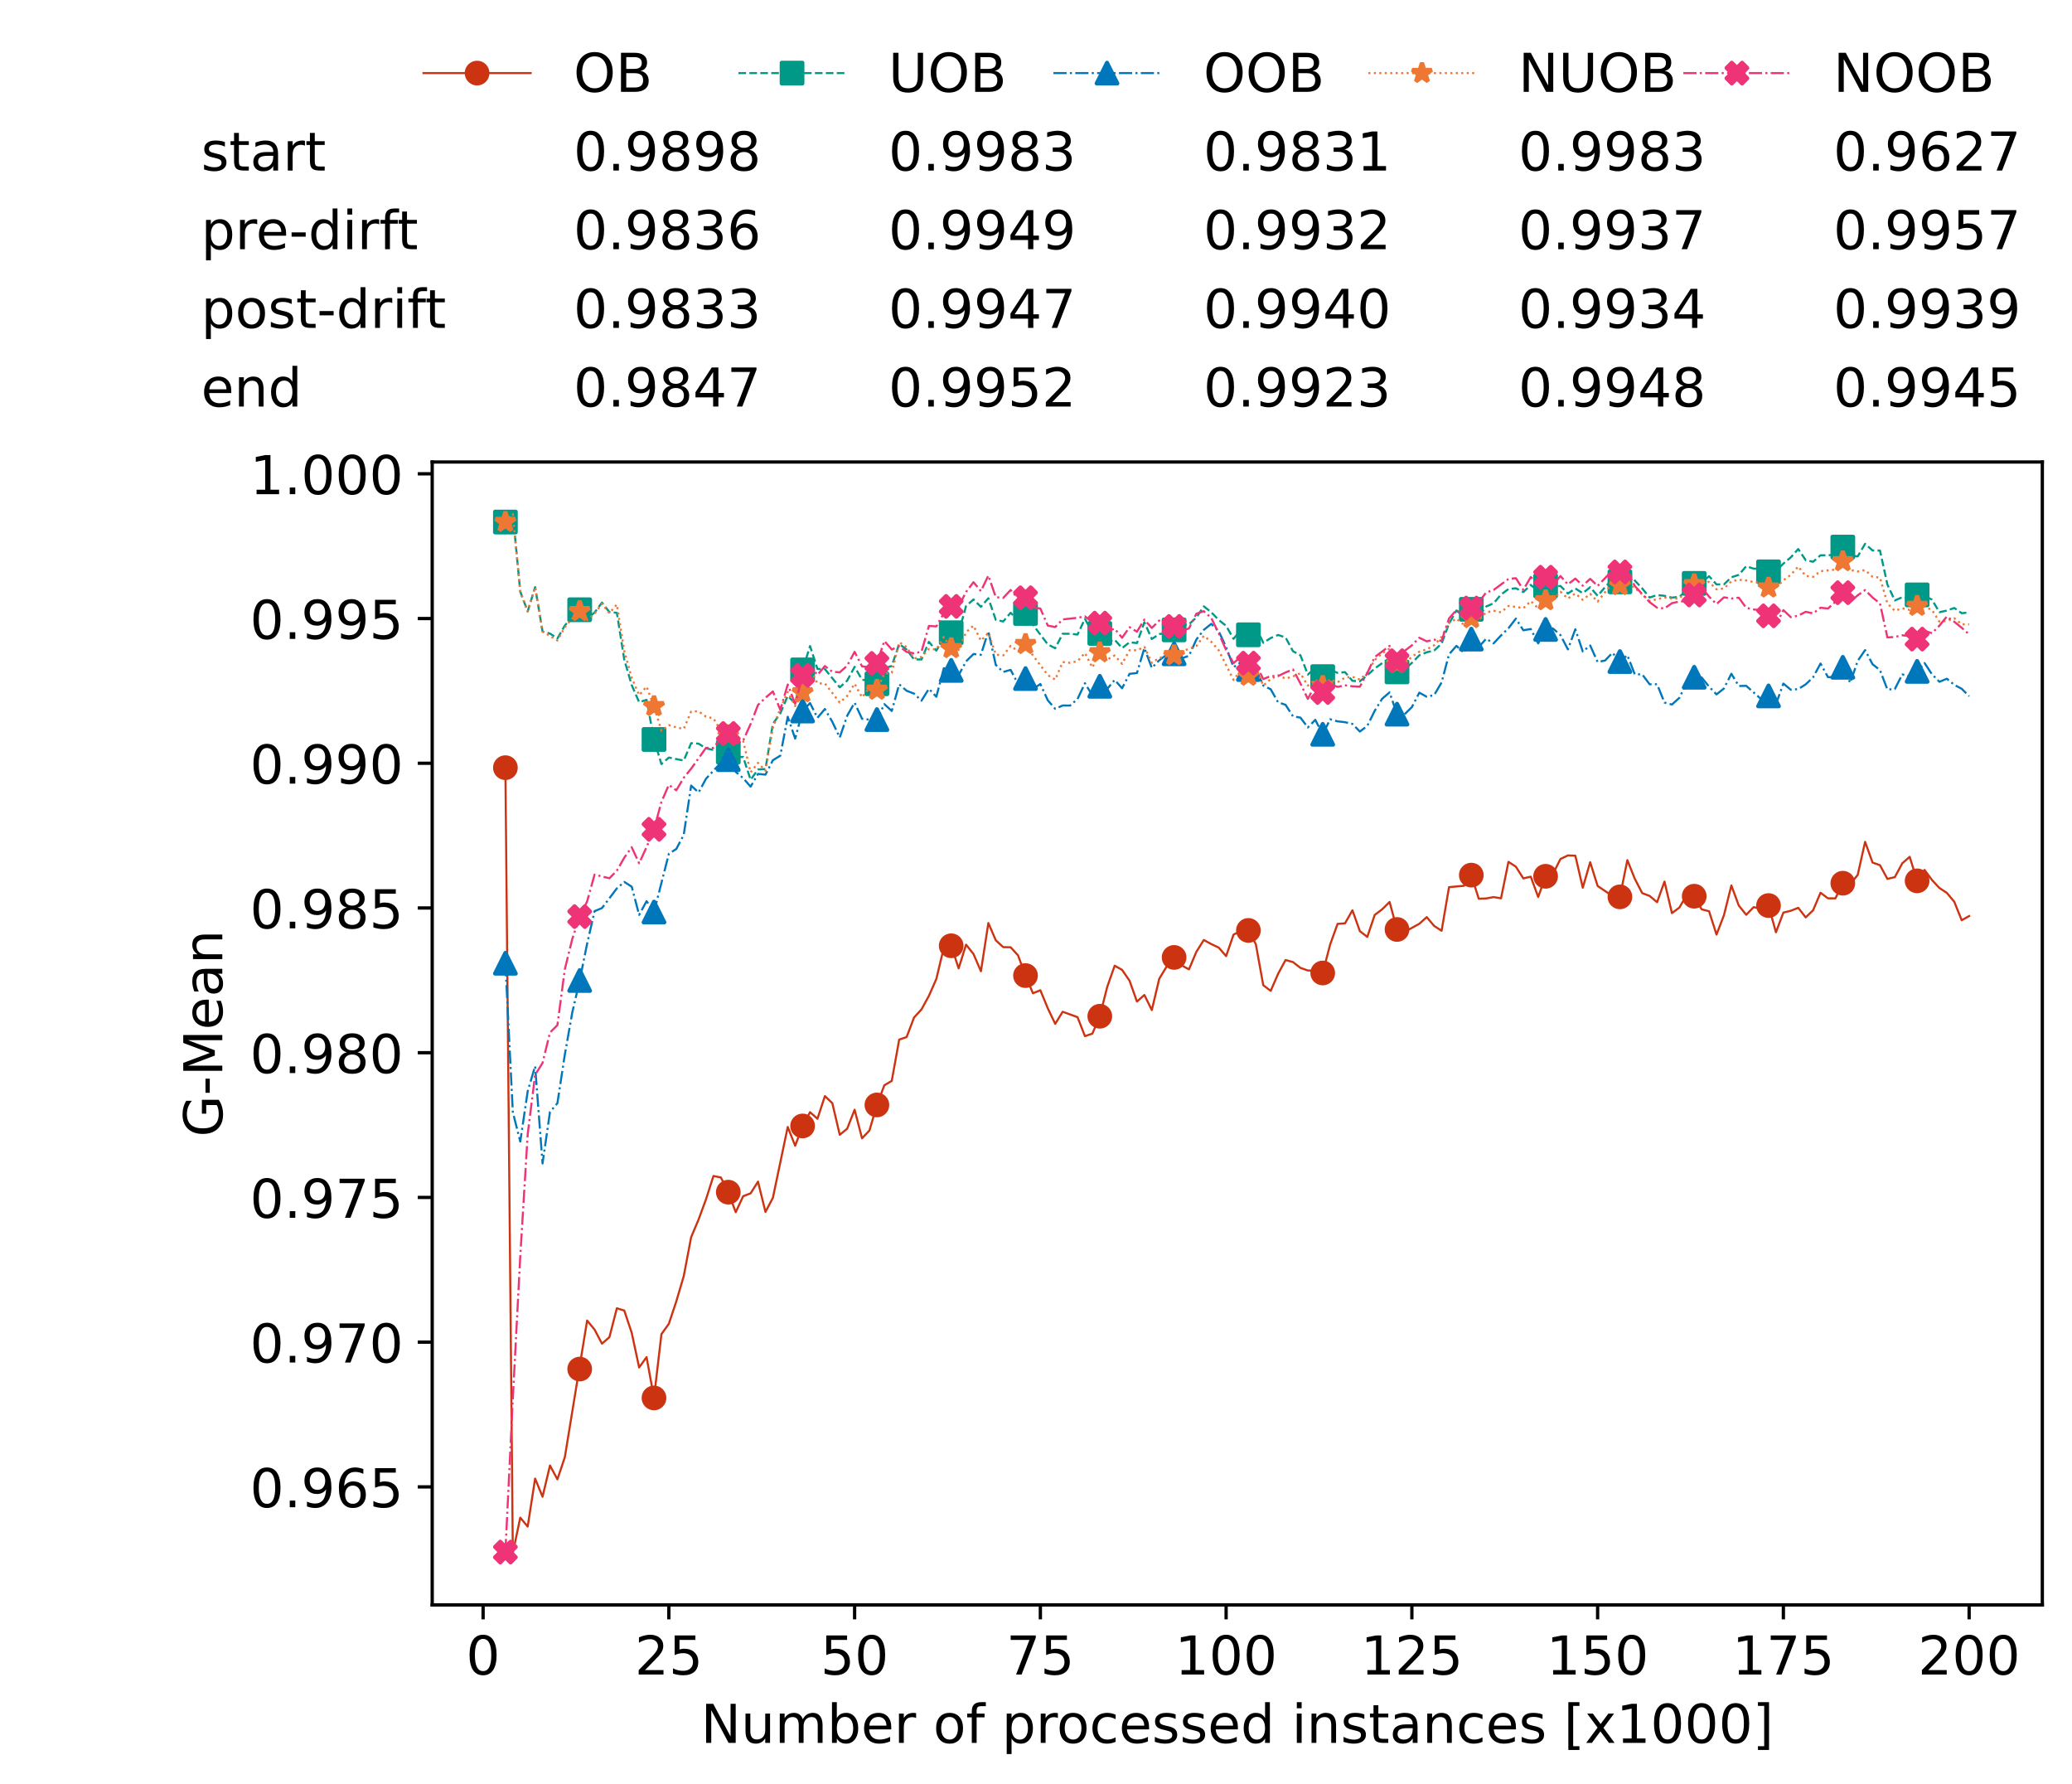 <?xml version="1.0" encoding="utf-8" standalone="no"?>
<!DOCTYPE svg PUBLIC "-//W3C//DTD SVG 1.1//EN"
  "http://www.w3.org/Graphics/SVG/1.1/DTD/svg11.dtd">
<!-- Created with matplotlib (https://matplotlib.org/) -->
<svg height="432.615pt" version="1.1" viewBox="0 0 502.65 432.615" width="502.65pt" xmlns="http://www.w3.org/2000/svg" xmlns:xlink="http://www.w3.org/1999/xlink">
 <defs>
  <style type="text/css">*{stroke-linecap:butt;stroke-linejoin:round;}</style>
 </defs>
 <g id="figure_1">
  <g id="patch_1">
   <path d="M 0 432.615 
L 502.65 432.615 
L 502.65 0 
L 0 0 
z
" style="fill:#ffffff;"/>
  </g>
  <g id="axes_1">
   <g id="patch_2">
    <path d="M 104.85 389.252 
L 495.45 389.252 
L 495.45 112.052 
L 104.85 112.052 
z
" style="fill:#ffffff;"/>
   </g>
   <g id="matplotlib.axis_1">
    <g id="xtick_1">
     <g id="line2d_1">
      <defs>
       <path d="M 0 0 
L 0 3.5 
" id="m42a1d09c92" style="stroke:#000000;stroke-width:0.8;"/>
      </defs>
      <g>
       <use style="stroke:#000000;stroke-width:0.8;" x="117.197" xlink:href="#m42a1d09c92" y="389.252"/>
      </g>
     </g>
     <g id="text_1">
      <!-- 0 -->
      <g transform="translate(113.061 406.13)scale(0.13 -0.13)">
       <defs>
        <path d="M 31.781 66.406 
Q 24.172 66.406 20.328 58.906 
Q 16.5 51.422 16.5 36.375 
Q 16.5 21.391 20.328 13.891 
Q 24.172 6.391 31.781 6.391 
Q 39.453 6.391 43.281 13.891 
Q 47.125 21.391 47.125 36.375 
Q 47.125 51.422 43.281 58.906 
Q 39.453 66.406 31.781 66.406 
z
M 31.781 74.219 
Q 44.047 74.219 50.516 64.516 
Q 56.984 54.828 56.984 36.375 
Q 56.984 17.969 50.516 8.266 
Q 44.047 -1.422 31.781 -1.422 
Q 19.531 -1.422 13.062 8.266 
Q 6.594 17.969 6.594 36.375 
Q 6.594 54.828 13.062 64.516 
Q 19.531 74.219 31.781 74.219 
z
" id="DejaVuSans-48"/>
       </defs>
       <use xlink:href="#DejaVuSans-48"/>
      </g>
     </g>
    </g>
    <g id="xtick_2">
     <g id="line2d_2">
      <g>
       <use style="stroke:#000000;stroke-width:0.8;" x="162.259" xlink:href="#m42a1d09c92" y="389.252"/>
      </g>
     </g>
     <g id="text_2">
      <!-- 25 -->
      <g transform="translate(153.988 406.13)scale(0.13 -0.13)">
       <defs>
        <path d="M 19.188 8.297 
L 53.609 8.297 
L 53.609 0 
L 7.328 0 
L 7.328 8.297 
Q 12.938 14.109 22.625 23.891 
Q 32.328 33.688 34.812 36.531 
Q 39.547 41.844 41.422 45.531 
Q 43.312 49.219 43.312 52.781 
Q 43.312 58.594 39.234 62.25 
Q 35.156 65.922 28.609 65.922 
Q 23.969 65.922 18.812 64.312 
Q 13.672 62.703 7.812 59.422 
L 7.812 69.391 
Q 13.766 71.781 18.938 73 
Q 24.125 74.219 28.422 74.219 
Q 39.75 74.219 46.484 68.547 
Q 53.219 62.891 53.219 53.422 
Q 53.219 48.922 51.531 44.891 
Q 49.859 40.875 45.406 35.406 
Q 44.188 33.984 37.641 27.219 
Q 31.109 20.453 19.188 8.297 
z
" id="DejaVuSans-50"/>
        <path d="M 10.797 72.906 
L 49.516 72.906 
L 49.516 64.594 
L 19.828 64.594 
L 19.828 46.734 
Q 21.969 47.469 24.109 47.828 
Q 26.266 48.188 28.422 48.188 
Q 40.625 48.188 47.75 41.5 
Q 54.891 34.812 54.891 23.391 
Q 54.891 11.625 47.562 5.094 
Q 40.234 -1.422 26.906 -1.422 
Q 22.312 -1.422 17.547 -0.641 
Q 12.797 0.141 7.719 1.703 
L 7.719 11.625 
Q 12.109 9.234 16.797 8.062 
Q 21.484 6.891 26.703 6.891 
Q 35.156 6.891 40.078 11.328 
Q 45.016 15.766 45.016 23.391 
Q 45.016 31 40.078 35.438 
Q 35.156 39.891 26.703 39.891 
Q 22.75 39.891 18.812 39.016 
Q 14.891 38.141 10.797 36.281 
z
" id="DejaVuSans-53"/>
       </defs>
       <use xlink:href="#DejaVuSans-50"/>
       <use x="63.623" xlink:href="#DejaVuSans-53"/>
      </g>
     </g>
    </g>
    <g id="xtick_3">
     <g id="line2d_3">
      <g>
       <use style="stroke:#000000;stroke-width:0.8;" x="207.322" xlink:href="#m42a1d09c92" y="389.252"/>
      </g>
     </g>
     <g id="text_3">
      <!-- 50 -->
      <g transform="translate(199.05 406.13)scale(0.13 -0.13)">
       <use xlink:href="#DejaVuSans-53"/>
       <use x="63.623" xlink:href="#DejaVuSans-48"/>
      </g>
     </g>
    </g>
    <g id="xtick_4">
     <g id="line2d_4">
      <g>
       <use style="stroke:#000000;stroke-width:0.8;" x="252.384" xlink:href="#m42a1d09c92" y="389.252"/>
      </g>
     </g>
     <g id="text_4">
      <!-- 75 -->
      <g transform="translate(244.113 406.13)scale(0.13 -0.13)">
       <defs>
        <path d="M 8.203 72.906 
L 55.078 72.906 
L 55.078 68.703 
L 28.609 0 
L 18.312 0 
L 43.219 64.594 
L 8.203 64.594 
z
" id="DejaVuSans-55"/>
       </defs>
       <use xlink:href="#DejaVuSans-55"/>
       <use x="63.623" xlink:href="#DejaVuSans-53"/>
      </g>
     </g>
    </g>
    <g id="xtick_5">
     <g id="line2d_5">
      <g>
       <use style="stroke:#000000;stroke-width:0.8;" x="297.446" xlink:href="#m42a1d09c92" y="389.252"/>
      </g>
     </g>
     <g id="text_5">
      <!-- 100 -->
      <g transform="translate(285.039 406.13)scale(0.13 -0.13)">
       <defs>
        <path d="M 12.406 8.297 
L 28.516 8.297 
L 28.516 63.922 
L 10.984 60.406 
L 10.984 69.391 
L 28.422 72.906 
L 38.281 72.906 
L 38.281 8.297 
L 54.391 8.297 
L 54.391 0 
L 12.406 0 
z
" id="DejaVuSans-49"/>
       </defs>
       <use xlink:href="#DejaVuSans-49"/>
       <use x="63.623" xlink:href="#DejaVuSans-48"/>
       <use x="127.246" xlink:href="#DejaVuSans-48"/>
      </g>
     </g>
    </g>
    <g id="xtick_6">
     <g id="line2d_6">
      <g>
       <use style="stroke:#000000;stroke-width:0.8;" x="342.509" xlink:href="#m42a1d09c92" y="389.252"/>
      </g>
     </g>
     <g id="text_6">
      <!-- 125 -->
      <g transform="translate(330.102 406.13)scale(0.13 -0.13)">
       <use xlink:href="#DejaVuSans-49"/>
       <use x="63.623" xlink:href="#DejaVuSans-50"/>
       <use x="127.246" xlink:href="#DejaVuSans-53"/>
      </g>
     </g>
    </g>
    <g id="xtick_7">
     <g id="line2d_7">
      <g>
       <use style="stroke:#000000;stroke-width:0.8;" x="387.571" xlink:href="#m42a1d09c92" y="389.252"/>
      </g>
     </g>
     <g id="text_7">
      <!-- 150 -->
      <g transform="translate(375.164 406.13)scale(0.13 -0.13)">
       <use xlink:href="#DejaVuSans-49"/>
       <use x="63.623" xlink:href="#DejaVuSans-53"/>
       <use x="127.246" xlink:href="#DejaVuSans-48"/>
      </g>
     </g>
    </g>
    <g id="xtick_8">
     <g id="line2d_8">
      <g>
       <use style="stroke:#000000;stroke-width:0.8;" x="432.633" xlink:href="#m42a1d09c92" y="389.252"/>
      </g>
     </g>
     <g id="text_8">
      <!-- 175 -->
      <g transform="translate(420.226 406.13)scale(0.13 -0.13)">
       <use xlink:href="#DejaVuSans-49"/>
       <use x="63.623" xlink:href="#DejaVuSans-55"/>
       <use x="127.246" xlink:href="#DejaVuSans-53"/>
      </g>
     </g>
    </g>
    <g id="xtick_9">
     <g id="line2d_9">
      <g>
       <use style="stroke:#000000;stroke-width:0.8;" x="477.695" xlink:href="#m42a1d09c92" y="389.252"/>
      </g>
     </g>
     <g id="text_9">
      <!-- 200 -->
      <g transform="translate(465.289 406.13)scale(0.13 -0.13)">
       <use xlink:href="#DejaVuSans-50"/>
       <use x="63.623" xlink:href="#DejaVuSans-48"/>
       <use x="127.246" xlink:href="#DejaVuSans-48"/>
      </g>
     </g>
    </g>
    <g id="text_10">
     <!-- Number of processed instances [x1000] -->
     <g transform="translate(170.025 422.711)scale(0.13 -0.13)">
      <defs>
       <path d="M 9.812 72.906 
L 23.094 72.906 
L 55.422 11.922 
L 55.422 72.906 
L 64.984 72.906 
L 64.984 0 
L 51.703 0 
L 19.391 60.984 
L 19.391 0 
L 9.812 0 
z
" id="DejaVuSans-78"/>
       <path d="M 8.5 21.578 
L 8.5 54.688 
L 17.484 54.688 
L 17.484 21.922 
Q 17.484 14.156 20.5 10.266 
Q 23.531 6.391 29.594 6.391 
Q 36.859 6.391 41.078 11.031 
Q 45.312 15.672 45.312 23.688 
L 45.312 54.688 
L 54.297 54.688 
L 54.297 0 
L 45.312 0 
L 45.312 8.406 
Q 42.047 3.422 37.719 1 
Q 33.406 -1.422 27.688 -1.422 
Q 18.266 -1.422 13.375 4.438 
Q 8.5 10.297 8.5 21.578 
z
M 31.109 56 
z
" id="DejaVuSans-117"/>
       <path d="M 52 44.188 
Q 55.375 50.25 60.062 53.125 
Q 64.75 56 71.094 56 
Q 79.641 56 84.281 50.016 
Q 88.922 44.047 88.922 33.016 
L 88.922 0 
L 79.891 0 
L 79.891 32.719 
Q 79.891 40.578 77.094 44.375 
Q 74.312 48.188 68.609 48.188 
Q 61.625 48.188 57.562 43.547 
Q 53.516 38.922 53.516 30.906 
L 53.516 0 
L 44.484 0 
L 44.484 32.719 
Q 44.484 40.625 41.703 44.406 
Q 38.922 48.188 33.109 48.188 
Q 26.219 48.188 22.156 43.531 
Q 18.109 38.875 18.109 30.906 
L 18.109 0 
L 9.078 0 
L 9.078 54.688 
L 18.109 54.688 
L 18.109 46.188 
Q 21.188 51.219 25.484 53.609 
Q 29.781 56 35.688 56 
Q 41.656 56 45.828 52.969 
Q 50 49.953 52 44.188 
z
" id="DejaVuSans-109"/>
       <path d="M 48.688 27.297 
Q 48.688 37.203 44.609 42.844 
Q 40.531 48.484 33.406 48.484 
Q 26.266 48.484 22.188 42.844 
Q 18.109 37.203 18.109 27.297 
Q 18.109 17.391 22.188 11.75 
Q 26.266 6.109 33.406 6.109 
Q 40.531 6.109 44.609 11.75 
Q 48.688 17.391 48.688 27.297 
z
M 18.109 46.391 
Q 20.953 51.266 25.266 53.625 
Q 29.594 56 35.594 56 
Q 45.562 56 51.781 48.094 
Q 58.016 40.188 58.016 27.297 
Q 58.016 14.406 51.781 6.484 
Q 45.562 -1.422 35.594 -1.422 
Q 29.594 -1.422 25.266 0.953 
Q 20.953 3.328 18.109 8.203 
L 18.109 0 
L 9.078 0 
L 9.078 75.984 
L 18.109 75.984 
z
" id="DejaVuSans-98"/>
       <path d="M 56.203 29.594 
L 56.203 25.203 
L 14.891 25.203 
Q 15.484 15.922 20.484 11.062 
Q 25.484 6.203 34.422 6.203 
Q 39.594 6.203 44.453 7.469 
Q 49.312 8.734 54.109 11.281 
L 54.109 2.781 
Q 49.266 0.734 44.188 -0.344 
Q 39.109 -1.422 33.891 -1.422 
Q 20.797 -1.422 13.156 6.188 
Q 5.516 13.812 5.516 26.812 
Q 5.516 40.234 12.766 48.109 
Q 20.016 56 32.328 56 
Q 43.359 56 49.781 48.891 
Q 56.203 41.797 56.203 29.594 
z
M 47.219 32.234 
Q 47.125 39.594 43.094 43.984 
Q 39.062 48.391 32.422 48.391 
Q 24.906 48.391 20.391 44.141 
Q 15.875 39.891 15.188 32.172 
z
" id="DejaVuSans-101"/>
       <path d="M 41.109 46.297 
Q 39.594 47.172 37.812 47.578 
Q 36.031 48 33.891 48 
Q 26.266 48 22.188 43.047 
Q 18.109 38.094 18.109 28.812 
L 18.109 0 
L 9.078 0 
L 9.078 54.688 
L 18.109 54.688 
L 18.109 46.188 
Q 20.953 51.172 25.484 53.578 
Q 30.031 56 36.531 56 
Q 37.453 56 38.578 55.875 
Q 39.703 55.766 41.062 55.516 
z
" id="DejaVuSans-114"/>
       <path id="DejaVuSans-32"/>
       <path d="M 30.609 48.391 
Q 23.391 48.391 19.188 42.75 
Q 14.984 37.109 14.984 27.297 
Q 14.984 17.484 19.156 11.844 
Q 23.344 6.203 30.609 6.203 
Q 37.797 6.203 41.984 11.859 
Q 46.188 17.531 46.188 27.297 
Q 46.188 37.016 41.984 42.703 
Q 37.797 48.391 30.609 48.391 
z
M 30.609 56 
Q 42.328 56 49.016 48.375 
Q 55.719 40.766 55.719 27.297 
Q 55.719 13.875 49.016 6.219 
Q 42.328 -1.422 30.609 -1.422 
Q 18.844 -1.422 12.172 6.219 
Q 5.516 13.875 5.516 27.297 
Q 5.516 40.766 12.172 48.375 
Q 18.844 56 30.609 56 
z
" id="DejaVuSans-111"/>
       <path d="M 37.109 75.984 
L 37.109 68.5 
L 28.516 68.5 
Q 23.688 68.5 21.797 66.547 
Q 19.922 64.594 19.922 59.516 
L 19.922 54.688 
L 34.719 54.688 
L 34.719 47.703 
L 19.922 47.703 
L 19.922 0 
L 10.891 0 
L 10.891 47.703 
L 2.297 47.703 
L 2.297 54.688 
L 10.891 54.688 
L 10.891 58.5 
Q 10.891 67.625 15.141 71.797 
Q 19.391 75.984 28.609 75.984 
z
" id="DejaVuSans-102"/>
       <path d="M 18.109 8.203 
L 18.109 -20.797 
L 9.078 -20.797 
L 9.078 54.688 
L 18.109 54.688 
L 18.109 46.391 
Q 20.953 51.266 25.266 53.625 
Q 29.594 56 35.594 56 
Q 45.562 56 51.781 48.094 
Q 58.016 40.188 58.016 27.297 
Q 58.016 14.406 51.781 6.484 
Q 45.562 -1.422 35.594 -1.422 
Q 29.594 -1.422 25.266 0.953 
Q 20.953 3.328 18.109 8.203 
z
M 48.688 27.297 
Q 48.688 37.203 44.609 42.844 
Q 40.531 48.484 33.406 48.484 
Q 26.266 48.484 22.188 42.844 
Q 18.109 37.203 18.109 27.297 
Q 18.109 17.391 22.188 11.75 
Q 26.266 6.109 33.406 6.109 
Q 40.531 6.109 44.609 11.75 
Q 48.688 17.391 48.688 27.297 
z
" id="DejaVuSans-112"/>
       <path d="M 48.781 52.594 
L 48.781 44.188 
Q 44.969 46.297 41.141 47.344 
Q 37.312 48.391 33.406 48.391 
Q 24.656 48.391 19.812 42.844 
Q 14.984 37.312 14.984 27.297 
Q 14.984 17.281 19.812 11.734 
Q 24.656 6.203 33.406 6.203 
Q 37.312 6.203 41.141 7.25 
Q 44.969 8.297 48.781 10.406 
L 48.781 2.094 
Q 45.016 0.344 40.984 -0.531 
Q 36.969 -1.422 32.422 -1.422 
Q 20.062 -1.422 12.781 6.344 
Q 5.516 14.109 5.516 27.297 
Q 5.516 40.672 12.859 48.328 
Q 20.219 56 33.016 56 
Q 37.156 56 41.109 55.141 
Q 45.062 54.297 48.781 52.594 
z
" id="DejaVuSans-99"/>
       <path d="M 44.281 53.078 
L 44.281 44.578 
Q 40.484 46.531 36.375 47.5 
Q 32.281 48.484 27.875 48.484 
Q 21.188 48.484 17.844 46.438 
Q 14.5 44.391 14.5 40.281 
Q 14.5 37.156 16.891 35.375 
Q 19.281 33.594 26.516 31.984 
L 29.594 31.297 
Q 39.156 29.25 43.188 25.516 
Q 47.219 21.781 47.219 15.094 
Q 47.219 7.469 41.188 3.016 
Q 35.156 -1.422 24.609 -1.422 
Q 20.219 -1.422 15.453 -0.562 
Q 10.688 0.297 5.422 2 
L 5.422 11.281 
Q 10.406 8.688 15.234 7.391 
Q 20.062 6.109 24.812 6.109 
Q 31.156 6.109 34.562 8.281 
Q 37.984 10.453 37.984 14.406 
Q 37.984 18.062 35.516 20.016 
Q 33.062 21.969 24.703 23.781 
L 21.578 24.516 
Q 13.234 26.266 9.516 29.906 
Q 5.812 33.547 5.812 39.891 
Q 5.812 47.609 11.281 51.797 
Q 16.75 56 26.812 56 
Q 31.781 56 36.172 55.266 
Q 40.578 54.547 44.281 53.078 
z
" id="DejaVuSans-115"/>
       <path d="M 45.406 46.391 
L 45.406 75.984 
L 54.391 75.984 
L 54.391 0 
L 45.406 0 
L 45.406 8.203 
Q 42.578 3.328 38.25 0.953 
Q 33.938 -1.422 27.875 -1.422 
Q 17.969 -1.422 11.734 6.484 
Q 5.516 14.406 5.516 27.297 
Q 5.516 40.188 11.734 48.094 
Q 17.969 56 27.875 56 
Q 33.938 56 38.25 53.625 
Q 42.578 51.266 45.406 46.391 
z
M 14.797 27.297 
Q 14.797 17.391 18.875 11.75 
Q 22.953 6.109 30.078 6.109 
Q 37.203 6.109 41.297 11.75 
Q 45.406 17.391 45.406 27.297 
Q 45.406 37.203 41.297 42.844 
Q 37.203 48.484 30.078 48.484 
Q 22.953 48.484 18.875 42.844 
Q 14.797 37.203 14.797 27.297 
z
" id="DejaVuSans-100"/>
       <path d="M 9.422 54.688 
L 18.406 54.688 
L 18.406 0 
L 9.422 0 
z
M 9.422 75.984 
L 18.406 75.984 
L 18.406 64.594 
L 9.422 64.594 
z
" id="DejaVuSans-105"/>
       <path d="M 54.891 33.016 
L 54.891 0 
L 45.906 0 
L 45.906 32.719 
Q 45.906 40.484 42.875 44.328 
Q 39.844 48.188 33.797 48.188 
Q 26.516 48.188 22.312 43.547 
Q 18.109 38.922 18.109 30.906 
L 18.109 0 
L 9.078 0 
L 9.078 54.688 
L 18.109 54.688 
L 18.109 46.188 
Q 21.344 51.125 25.703 53.562 
Q 30.078 56 35.797 56 
Q 45.219 56 50.047 50.172 
Q 54.891 44.344 54.891 33.016 
z
" id="DejaVuSans-110"/>
       <path d="M 18.312 70.219 
L 18.312 54.688 
L 36.812 54.688 
L 36.812 47.703 
L 18.312 47.703 
L 18.312 18.016 
Q 18.312 11.328 20.141 9.422 
Q 21.969 7.516 27.594 7.516 
L 36.812 7.516 
L 36.812 0 
L 27.594 0 
Q 17.188 0 13.234 3.875 
Q 9.281 7.766 9.281 18.016 
L 9.281 47.703 
L 2.688 47.703 
L 2.688 54.688 
L 9.281 54.688 
L 9.281 70.219 
z
" id="DejaVuSans-116"/>
       <path d="M 34.281 27.484 
Q 23.391 27.484 19.188 25 
Q 14.984 22.516 14.984 16.5 
Q 14.984 11.719 18.141 8.906 
Q 21.297 6.109 26.703 6.109 
Q 34.188 6.109 38.703 11.406 
Q 43.219 16.703 43.219 25.484 
L 43.219 27.484 
z
M 52.203 31.203 
L 52.203 0 
L 43.219 0 
L 43.219 8.297 
Q 40.141 3.328 35.547 0.953 
Q 30.953 -1.422 24.312 -1.422 
Q 15.922 -1.422 10.953 3.297 
Q 6 8.016 6 15.922 
Q 6 25.141 12.172 29.828 
Q 18.359 34.516 30.609 34.516 
L 43.219 34.516 
L 43.219 35.406 
Q 43.219 41.609 39.141 45 
Q 35.062 48.391 27.688 48.391 
Q 23 48.391 18.547 47.266 
Q 14.109 46.141 10.016 43.891 
L 10.016 52.203 
Q 14.938 54.109 19.578 55.047 
Q 24.219 56 28.609 56 
Q 40.484 56 46.344 49.844 
Q 52.203 43.703 52.203 31.203 
z
" id="DejaVuSans-97"/>
       <path d="M 8.594 75.984 
L 29.297 75.984 
L 29.297 69 
L 17.578 69 
L 17.578 -6.203 
L 29.297 -6.203 
L 29.297 -13.188 
L 8.594 -13.188 
z
" id="DejaVuSans-91"/>
       <path d="M 54.891 54.688 
L 35.109 28.078 
L 55.906 0 
L 45.312 0 
L 29.391 21.484 
L 13.484 0 
L 2.875 0 
L 24.125 28.609 
L 4.688 54.688 
L 15.281 54.688 
L 29.781 35.203 
L 44.281 54.688 
z
" id="DejaVuSans-120"/>
       <path d="M 30.422 75.984 
L 30.422 -13.188 
L 9.719 -13.188 
L 9.719 -6.203 
L 21.391 -6.203 
L 21.391 69 
L 9.719 69 
L 9.719 75.984 
z
" id="DejaVuSans-93"/>
      </defs>
      <use xlink:href="#DejaVuSans-78"/>
      <use x="74.805" xlink:href="#DejaVuSans-117"/>
      <use x="138.184" xlink:href="#DejaVuSans-109"/>
      <use x="235.596" xlink:href="#DejaVuSans-98"/>
      <use x="299.072" xlink:href="#DejaVuSans-101"/>
      <use x="360.596" xlink:href="#DejaVuSans-114"/>
      <use x="401.709" xlink:href="#DejaVuSans-32"/>
      <use x="433.496" xlink:href="#DejaVuSans-111"/>
      <use x="494.678" xlink:href="#DejaVuSans-102"/>
      <use x="529.883" xlink:href="#DejaVuSans-32"/>
      <use x="561.67" xlink:href="#DejaVuSans-112"/>
      <use x="625.146" xlink:href="#DejaVuSans-114"/>
      <use x="664.01" xlink:href="#DejaVuSans-111"/>
      <use x="725.191" xlink:href="#DejaVuSans-99"/>
      <use x="780.172" xlink:href="#DejaVuSans-101"/>
      <use x="841.695" xlink:href="#DejaVuSans-115"/>
      <use x="893.795" xlink:href="#DejaVuSans-115"/>
      <use x="945.895" xlink:href="#DejaVuSans-101"/>
      <use x="1007.418" xlink:href="#DejaVuSans-100"/>
      <use x="1070.895" xlink:href="#DejaVuSans-32"/>
      <use x="1102.682" xlink:href="#DejaVuSans-105"/>
      <use x="1130.465" xlink:href="#DejaVuSans-110"/>
      <use x="1193.844" xlink:href="#DejaVuSans-115"/>
      <use x="1245.943" xlink:href="#DejaVuSans-116"/>
      <use x="1285.152" xlink:href="#DejaVuSans-97"/>
      <use x="1346.432" xlink:href="#DejaVuSans-110"/>
      <use x="1409.811" xlink:href="#DejaVuSans-99"/>
      <use x="1464.791" xlink:href="#DejaVuSans-101"/>
      <use x="1526.314" xlink:href="#DejaVuSans-115"/>
      <use x="1578.414" xlink:href="#DejaVuSans-32"/>
      <use x="1610.201" xlink:href="#DejaVuSans-91"/>
      <use x="1649.215" xlink:href="#DejaVuSans-120"/>
      <use x="1708.395" xlink:href="#DejaVuSans-49"/>
      <use x="1772.018" xlink:href="#DejaVuSans-48"/>
      <use x="1835.641" xlink:href="#DejaVuSans-48"/>
      <use x="1899.264" xlink:href="#DejaVuSans-48"/>
      <use x="1962.887" xlink:href="#DejaVuSans-93"/>
     </g>
    </g>
   </g>
   <g id="matplotlib.axis_2">
    <g id="ytick_1">
     <g id="line2d_10">
      <defs>
       <path d="M 0 0 
L -3.5 0 
" id="m333a1f5b00" style="stroke:#000000;stroke-width:0.8;"/>
      </defs>
      <g>
       <use style="stroke:#000000;stroke-width:0.8;" x="104.85" xlink:href="#m333a1f5b00" y="360.618"/>
      </g>
     </g>
     <g id="text_11">
      <!-- 0.965 -->
      <g transform="translate(60.633 365.557)scale(0.13 -0.13)">
       <defs>
        <path d="M 10.688 12.406 
L 21 12.406 
L 21 0 
L 10.688 0 
z
" id="DejaVuSans-46"/>
        <path d="M 10.984 1.516 
L 10.984 10.5 
Q 14.703 8.734 18.5 7.812 
Q 22.312 6.891 25.984 6.891 
Q 35.75 6.891 40.891 13.453 
Q 46.047 20.016 46.781 33.406 
Q 43.953 29.203 39.594 26.953 
Q 35.25 24.703 29.984 24.703 
Q 19.047 24.703 12.672 31.312 
Q 6.297 37.938 6.297 49.422 
Q 6.297 60.641 12.938 67.422 
Q 19.578 74.219 30.609 74.219 
Q 43.266 74.219 49.922 64.516 
Q 56.594 54.828 56.594 36.375 
Q 56.594 19.141 48.406 8.859 
Q 40.234 -1.422 26.422 -1.422 
Q 22.703 -1.422 18.891 -0.688 
Q 15.094 0.047 10.984 1.516 
z
M 30.609 32.422 
Q 37.25 32.422 41.125 36.953 
Q 45.016 41.5 45.016 49.422 
Q 45.016 57.281 41.125 61.844 
Q 37.25 66.406 30.609 66.406 
Q 23.969 66.406 20.094 61.844 
Q 16.219 57.281 16.219 49.422 
Q 16.219 41.5 20.094 36.953 
Q 23.969 32.422 30.609 32.422 
z
" id="DejaVuSans-57"/>
        <path d="M 33.016 40.375 
Q 26.375 40.375 22.484 35.828 
Q 18.609 31.297 18.609 23.391 
Q 18.609 15.531 22.484 10.953 
Q 26.375 6.391 33.016 6.391 
Q 39.656 6.391 43.531 10.953 
Q 47.406 15.531 47.406 23.391 
Q 47.406 31.297 43.531 35.828 
Q 39.656 40.375 33.016 40.375 
z
M 52.594 71.297 
L 52.594 62.312 
Q 48.875 64.062 45.094 64.984 
Q 41.312 65.922 37.594 65.922 
Q 27.828 65.922 22.672 59.328 
Q 17.531 52.734 16.797 39.406 
Q 19.672 43.656 24.016 45.922 
Q 28.375 48.188 33.594 48.188 
Q 44.578 48.188 50.953 41.516 
Q 57.328 34.859 57.328 23.391 
Q 57.328 12.156 50.688 5.359 
Q 44.047 -1.422 33.016 -1.422 
Q 20.359 -1.422 13.672 8.266 
Q 6.984 17.969 6.984 36.375 
Q 6.984 53.656 15.188 63.938 
Q 23.391 74.219 37.203 74.219 
Q 40.922 74.219 44.703 73.484 
Q 48.484 72.75 52.594 71.297 
z
" id="DejaVuSans-54"/>
       </defs>
       <use xlink:href="#DejaVuSans-48"/>
       <use x="63.623" xlink:href="#DejaVuSans-46"/>
       <use x="95.41" xlink:href="#DejaVuSans-57"/>
       <use x="159.033" xlink:href="#DejaVuSans-54"/>
       <use x="222.656" xlink:href="#DejaVuSans-53"/>
      </g>
     </g>
    </g>
    <g id="ytick_2">
     <g id="line2d_11">
      <g>
       <use style="stroke:#000000;stroke-width:0.8;" x="104.85" xlink:href="#m333a1f5b00" y="325.517"/>
      </g>
     </g>
     <g id="text_12">
      <!-- 0.970 -->
      <g transform="translate(60.633 330.456)scale(0.13 -0.13)">
       <use xlink:href="#DejaVuSans-48"/>
       <use x="63.623" xlink:href="#DejaVuSans-46"/>
       <use x="95.41" xlink:href="#DejaVuSans-57"/>
       <use x="159.033" xlink:href="#DejaVuSans-55"/>
       <use x="222.656" xlink:href="#DejaVuSans-48"/>
      </g>
     </g>
    </g>
    <g id="ytick_3">
     <g id="line2d_12">
      <g>
       <use style="stroke:#000000;stroke-width:0.8;" x="104.85" xlink:href="#m333a1f5b00" y="290.417"/>
      </g>
     </g>
     <g id="text_13">
      <!-- 0.975 -->
      <g transform="translate(60.633 295.356)scale(0.13 -0.13)">
       <use xlink:href="#DejaVuSans-48"/>
       <use x="63.623" xlink:href="#DejaVuSans-46"/>
       <use x="95.41" xlink:href="#DejaVuSans-57"/>
       <use x="159.033" xlink:href="#DejaVuSans-55"/>
       <use x="222.656" xlink:href="#DejaVuSans-53"/>
      </g>
     </g>
    </g>
    <g id="ytick_4">
     <g id="line2d_13">
      <g>
       <use style="stroke:#000000;stroke-width:0.8;" x="104.85" xlink:href="#m333a1f5b00" y="255.316"/>
      </g>
     </g>
     <g id="text_14">
      <!-- 0.980 -->
      <g transform="translate(60.633 260.255)scale(0.13 -0.13)">
       <defs>
        <path d="M 31.781 34.625 
Q 24.75 34.625 20.719 30.859 
Q 16.703 27.094 16.703 20.516 
Q 16.703 13.922 20.719 10.156 
Q 24.75 6.391 31.781 6.391 
Q 38.812 6.391 42.859 10.172 
Q 46.922 13.969 46.922 20.516 
Q 46.922 27.094 42.891 30.859 
Q 38.875 34.625 31.781 34.625 
z
M 21.922 38.812 
Q 15.578 40.375 12.031 44.719 
Q 8.5 49.078 8.5 55.328 
Q 8.5 64.062 14.719 69.141 
Q 20.953 74.219 31.781 74.219 
Q 42.672 74.219 48.875 69.141 
Q 55.078 64.062 55.078 55.328 
Q 55.078 49.078 51.531 44.719 
Q 48 40.375 41.703 38.812 
Q 48.828 37.156 52.797 32.312 
Q 56.781 27.484 56.781 20.516 
Q 56.781 9.906 50.312 4.234 
Q 43.844 -1.422 31.781 -1.422 
Q 19.734 -1.422 13.25 4.234 
Q 6.781 9.906 6.781 20.516 
Q 6.781 27.484 10.781 32.312 
Q 14.797 37.156 21.922 38.812 
z
M 18.312 54.391 
Q 18.312 48.734 21.844 45.562 
Q 25.391 42.391 31.781 42.391 
Q 38.141 42.391 41.719 45.562 
Q 45.312 48.734 45.312 54.391 
Q 45.312 60.062 41.719 63.234 
Q 38.141 66.406 31.781 66.406 
Q 25.391 66.406 21.844 63.234 
Q 18.312 60.062 18.312 54.391 
z
" id="DejaVuSans-56"/>
       </defs>
       <use xlink:href="#DejaVuSans-48"/>
       <use x="63.623" xlink:href="#DejaVuSans-46"/>
       <use x="95.41" xlink:href="#DejaVuSans-57"/>
       <use x="159.033" xlink:href="#DejaVuSans-56"/>
       <use x="222.656" xlink:href="#DejaVuSans-48"/>
      </g>
     </g>
    </g>
    <g id="ytick_5">
     <g id="line2d_14">
      <g>
       <use style="stroke:#000000;stroke-width:0.8;" x="104.85" xlink:href="#m333a1f5b00" y="220.216"/>
      </g>
     </g>
     <g id="text_15">
      <!-- 0.985 -->
      <g transform="translate(60.633 225.155)scale(0.13 -0.13)">
       <use xlink:href="#DejaVuSans-48"/>
       <use x="63.623" xlink:href="#DejaVuSans-46"/>
       <use x="95.41" xlink:href="#DejaVuSans-57"/>
       <use x="159.033" xlink:href="#DejaVuSans-56"/>
       <use x="222.656" xlink:href="#DejaVuSans-53"/>
      </g>
     </g>
    </g>
    <g id="ytick_6">
     <g id="line2d_15">
      <g>
       <use style="stroke:#000000;stroke-width:0.8;" x="104.85" xlink:href="#m333a1f5b00" y="185.115"/>
      </g>
     </g>
     <g id="text_16">
      <!-- 0.990 -->
      <g transform="translate(60.633 190.054)scale(0.13 -0.13)">
       <use xlink:href="#DejaVuSans-48"/>
       <use x="63.623" xlink:href="#DejaVuSans-46"/>
       <use x="95.41" xlink:href="#DejaVuSans-57"/>
       <use x="159.033" xlink:href="#DejaVuSans-57"/>
       <use x="222.656" xlink:href="#DejaVuSans-48"/>
      </g>
     </g>
    </g>
    <g id="ytick_7">
     <g id="line2d_16">
      <g>
       <use style="stroke:#000000;stroke-width:0.8;" x="104.85" xlink:href="#m333a1f5b00" y="150.015"/>
      </g>
     </g>
     <g id="text_17">
      <!-- 0.995 -->
      <g transform="translate(60.633 154.954)scale(0.13 -0.13)">
       <use xlink:href="#DejaVuSans-48"/>
       <use x="63.623" xlink:href="#DejaVuSans-46"/>
       <use x="95.41" xlink:href="#DejaVuSans-57"/>
       <use x="159.033" xlink:href="#DejaVuSans-57"/>
       <use x="222.656" xlink:href="#DejaVuSans-53"/>
      </g>
     </g>
    </g>
    <g id="ytick_8">
     <g id="line2d_17">
      <g>
       <use style="stroke:#000000;stroke-width:0.8;" x="104.85" xlink:href="#m333a1f5b00" y="114.914"/>
      </g>
     </g>
     <g id="text_18">
      <!-- 1.000 -->
      <g transform="translate(60.633 119.853)scale(0.13 -0.13)">
       <use xlink:href="#DejaVuSans-49"/>
       <use x="63.623" xlink:href="#DejaVuSans-46"/>
       <use x="95.41" xlink:href="#DejaVuSans-48"/>
       <use x="159.033" xlink:href="#DejaVuSans-48"/>
       <use x="222.656" xlink:href="#DejaVuSans-48"/>
      </g>
     </g>
    </g>
    <g id="text_19">
     <!-- G-Mean -->
     <g transform="translate(53.93 275.744)rotate(-90)scale(0.13 -0.13)">
      <defs>
       <path d="M 59.516 10.406 
L 59.516 29.984 
L 43.406 29.984 
L 43.406 38.094 
L 69.281 38.094 
L 69.281 6.781 
Q 63.578 2.734 56.688 0.656 
Q 49.812 -1.422 42 -1.422 
Q 24.906 -1.422 15.25 8.562 
Q 5.609 18.562 5.609 36.375 
Q 5.609 54.25 15.25 64.234 
Q 24.906 74.219 42 74.219 
Q 49.125 74.219 55.547 72.453 
Q 61.969 70.703 67.391 67.281 
L 67.391 56.781 
Q 61.922 61.422 55.766 63.766 
Q 49.609 66.109 42.828 66.109 
Q 29.438 66.109 22.719 58.641 
Q 16.016 51.172 16.016 36.375 
Q 16.016 21.625 22.719 14.156 
Q 29.438 6.688 42.828 6.688 
Q 48.047 6.688 52.141 7.594 
Q 56.25 8.5 59.516 10.406 
z
" id="DejaVuSans-71"/>
       <path d="M 4.891 31.391 
L 31.203 31.391 
L 31.203 23.391 
L 4.891 23.391 
z
" id="DejaVuSans-45"/>
       <path d="M 9.812 72.906 
L 24.516 72.906 
L 43.109 23.297 
L 61.812 72.906 
L 76.516 72.906 
L 76.516 0 
L 66.891 0 
L 66.891 64.016 
L 48.094 14.016 
L 38.188 14.016 
L 19.391 64.016 
L 19.391 0 
L 9.812 0 
z
" id="DejaVuSans-77"/>
      </defs>
      <use xlink:href="#DejaVuSans-71"/>
      <use x="77.49" xlink:href="#DejaVuSans-45"/>
      <use x="113.574" xlink:href="#DejaVuSans-77"/>
      <use x="199.854" xlink:href="#DejaVuSans-101"/>
      <use x="261.377" xlink:href="#DejaVuSans-97"/>
      <use x="322.656" xlink:href="#DejaVuSans-110"/>
     </g>
    </g>
   </g>
   <g id="line2d_18"/>
   <g id="line2d_19"/>
   <g id="line2d_20"/>
   <g id="line2d_21"/>
   <g id="line2d_22"/>
   <g id="line2d_23">
    <path clip-path="url(#p104fba6409)" d="M 122.605 186.186 
L 124.407 376.652 
L 126.21 368.085 
L 128.012 370.24 
L 129.815 358.612 
L 131.617 363.015 
L 133.419 355.442 
L 135.222 358.786 
L 137.024 353.421 
L 142.432 320.272 
L 144.234 322.473 
L 146.037 325.887 
L 147.839 324.305 
L 149.642 317.298 
L 151.444 317.847 
L 153.247 323.245 
L 155.049 331.654 
L 156.852 329.154 
L 158.654 339.047 
L 160.457 323.58 
L 162.259 321.057 
L 164.062 315.633 
L 165.864 309.53 
L 167.667 300.052 
L 169.469 295.768 
L 171.272 290.863 
L 173.074 285.221 
L 174.877 285.575 
L 176.679 289.142 
L 178.482 294 
L 180.284 290.122 
L 182.087 289.427 
L 183.889 286.585 
L 185.692 293.933 
L 187.494 290.512 
L 191.099 273.325 
L 192.902 277.89 
L 194.704 273.084 
L 196.507 269.736 
L 198.309 271.339 
L 200.112 265.839 
L 201.914 267.555 
L 203.717 275.226 
L 205.519 273.741 
L 207.322 269.149 
L 209.124 276.083 
L 210.927 274.176 
L 212.729 267.991 
L 214.532 263.219 
L 216.334 262.149 
L 218.137 252.14 
L 219.939 251.521 
L 221.742 246.777 
L 223.544 244.813 
L 225.347 241.521 
L 227.149 237.429 
L 228.952 229.869 
L 230.754 229.382 
L 232.557 234.867 
L 234.359 229.108 
L 236.162 231.381 
L 237.964 235.56 
L 239.767 223.861 
L 241.569 228.047 
L 243.372 229.714 
L 245.174 229.746 
L 246.976 231.72 
L 248.779 236.612 
L 250.581 240.9 
L 252.384 240.173 
L 254.186 244.547 
L 255.989 248.318 
L 257.791 245.389 
L 261.396 246.692 
L 263.199 251.3 
L 265.001 250.69 
L 266.804 246.472 
L 268.606 239.34 
L 270.409 234.217 
L 272.211 235.226 
L 274.014 237.85 
L 275.816 242.9 
L 277.619 241.319 
L 279.421 244.971 
L 281.224 237.38 
L 283.026 234.403 
L 284.829 232.207 
L 286.631 234.121 
L 288.434 235.105 
L 290.236 230.836 
L 292.039 227.981 
L 293.841 228.969 
L 295.644 229.821 
L 297.446 231.886 
L 299.249 226.667 
L 301.051 225.813 
L 302.854 225.66 
L 304.656 229.01 
L 306.459 238.951 
L 308.261 240.32 
L 310.064 236.163 
L 311.866 232.839 
L 313.669 233.341 
L 315.471 234.739 
L 317.274 235.38 
L 319.076 235.42 
L 320.879 235.981 
L 322.681 229.077 
L 324.484 224.074 
L 326.286 223.941 
L 328.089 220.776 
L 329.891 225.834 
L 331.694 227.225 
L 333.496 221.902 
L 335.299 220.538 
L 337.101 218.756 
L 338.904 225.424 
L 340.706 226.031 
L 344.311 224.052 
L 346.114 222.435 
L 347.916 224.576 
L 349.719 225.744 
L 351.521 215.159 
L 355.126 214.84 
L 356.928 212.247 
L 358.731 217.973 
L 360.533 217.903 
L 362.336 217.575 
L 364.138 217.869 
L 365.941 209.024 
L 367.743 210.208 
L 369.546 213.044 
L 371.348 212.623 
L 373.151 217.546 
L 374.953 212.531 
L 376.756 211.896 
L 378.558 208.334 
L 380.361 207.473 
L 382.163 207.533 
L 383.966 215.304 
L 385.768 209.11 
L 387.571 214.881 
L 391.176 217.313 
L 392.978 217.517 
L 394.781 208.615 
L 396.583 213.119 
L 398.386 216.612 
L 400.188 217.294 
L 401.991 218.816 
L 403.793 213.81 
L 405.596 221.457 
L 407.398 220.126 
L 409.201 217.011 
L 411.003 217.364 
L 412.806 220.544 
L 414.608 221.01 
L 416.411 226.667 
L 418.213 221.977 
L 420.016 214.753 
L 421.818 219.63 
L 423.621 221.87 
L 425.423 220.014 
L 427.226 220.414 
L 429.028 219.628 
L 430.831 226.111 
L 432.633 221.33 
L 434.436 220.894 
L 436.238 220.172 
L 438.041 222.495 
L 439.843 220.772 
L 441.646 216.516 
L 443.448 217.878 
L 445.251 217.886 
L 447.053 214.209 
L 448.856 214.4 
L 450.658 212.211 
L 452.461 204.181 
L 454.263 209.197 
L 456.066 209.84 
L 457.868 213.162 
L 459.671 212.732 
L 461.473 209.388 
L 463.276 207.804 
L 465.078 213.635 
L 466.881 210.982 
L 468.683 213.435 
L 470.485 215.364 
L 472.288 216.558 
L 474.09 218.711 
L 475.893 223.189 
L 477.695 222.171 
L 477.695 222.171 
" style="fill:none;stroke:#cc3311;stroke-linecap:square;stroke-width:0.5;"/>
    <defs>
     <path d="M 0 2.5 
C 0.663 2.5 1.299 2.237 1.768 1.768 
C 2.237 1.299 2.5 0.663 2.5 0 
C 2.5 -0.663 2.237 -1.299 1.768 -1.768 
C 1.299 -2.237 0.663 -2.5 0 -2.5 
C -0.663 -2.5 -1.299 -2.237 -1.768 -1.768 
C -2.237 -1.299 -2.5 -0.663 -2.5 0 
C -2.5 0.663 -2.237 1.299 -1.768 1.768 
C -1.299 2.237 -0.663 2.5 0 2.5 
z
" id="m9a831289d0" style="stroke:#cc3311;"/>
    </defs>
    <g clip-path="url(#p104fba6409)">
     <use style="fill:#cc3311;stroke:#cc3311;" x="122.605" xlink:href="#m9a831289d0" y="186.186"/>
     <use style="fill:#cc3311;stroke:#cc3311;" x="140.629" xlink:href="#m9a831289d0" y="332.045"/>
     <use style="fill:#cc3311;stroke:#cc3311;" x="158.654" xlink:href="#m9a831289d0" y="339.047"/>
     <use style="fill:#cc3311;stroke:#cc3311;" x="176.679" xlink:href="#m9a831289d0" y="289.142"/>
     <use style="fill:#cc3311;stroke:#cc3311;" x="194.704" xlink:href="#m9a831289d0" y="273.084"/>
     <use style="fill:#cc3311;stroke:#cc3311;" x="212.729" xlink:href="#m9a831289d0" y="267.991"/>
     <use style="fill:#cc3311;stroke:#cc3311;" x="230.754" xlink:href="#m9a831289d0" y="229.382"/>
     <use style="fill:#cc3311;stroke:#cc3311;" x="248.779" xlink:href="#m9a831289d0" y="236.612"/>
     <use style="fill:#cc3311;stroke:#cc3311;" x="266.804" xlink:href="#m9a831289d0" y="246.472"/>
     <use style="fill:#cc3311;stroke:#cc3311;" x="284.829" xlink:href="#m9a831289d0" y="232.207"/>
     <use style="fill:#cc3311;stroke:#cc3311;" x="302.854" xlink:href="#m9a831289d0" y="225.66"/>
     <use style="fill:#cc3311;stroke:#cc3311;" x="320.879" xlink:href="#m9a831289d0" y="235.981"/>
     <use style="fill:#cc3311;stroke:#cc3311;" x="338.904" xlink:href="#m9a831289d0" y="225.424"/>
     <use style="fill:#cc3311;stroke:#cc3311;" x="356.928" xlink:href="#m9a831289d0" y="212.247"/>
     <use style="fill:#cc3311;stroke:#cc3311;" x="374.953" xlink:href="#m9a831289d0" y="212.531"/>
     <use style="fill:#cc3311;stroke:#cc3311;" x="392.978" xlink:href="#m9a831289d0" y="217.517"/>
     <use style="fill:#cc3311;stroke:#cc3311;" x="411.003" xlink:href="#m9a831289d0" y="217.364"/>
     <use style="fill:#cc3311;stroke:#cc3311;" x="429.028" xlink:href="#m9a831289d0" y="219.628"/>
     <use style="fill:#cc3311;stroke:#cc3311;" x="447.053" xlink:href="#m9a831289d0" y="214.209"/>
     <use style="fill:#cc3311;stroke:#cc3311;" x="465.078" xlink:href="#m9a831289d0" y="213.635"/>
    </g>
   </g>
   <g id="line2d_24"/>
   <g id="line2d_25"/>
   <g id="line2d_26"/>
   <g id="line2d_27"/>
   <g id="line2d_28">
    <path clip-path="url(#p104fba6409)" d="M 122.605 126.611 
L 124.407 124.652 
L 126.21 143.467 
L 128.012 148.302 
L 129.815 142.397 
L 131.617 153.163 
L 133.419 153.655 
L 135.222 154.856 
L 137.024 151.706 
L 138.827 149.612 
L 140.629 147.885 
L 142.432 150.069 
L 144.234 148.557 
L 146.037 146.154 
L 147.839 148.456 
L 149.642 148.622 
L 151.444 159.985 
L 153.247 166.159 
L 155.049 170.306 
L 156.852 169.739 
L 158.654 179.349 
L 160.457 185.317 
L 162.259 183.735 
L 165.864 184.463 
L 167.667 180.246 
L 169.469 180.362 
L 171.272 181.498 
L 173.074 181.888 
L 174.877 181.488 
L 176.679 182.417 
L 178.482 183.594 
L 180.284 183.594 
L 182.087 189.116 
L 183.889 186.619 
L 185.692 186.51 
L 187.494 175.556 
L 189.297 173.005 
L 191.099 168.781 
L 192.902 170.601 
L 194.704 162.472 
L 196.507 156.695 
L 198.309 162.251 
L 200.112 162.268 
L 203.717 166.7 
L 205.519 165.083 
L 207.322 161.724 
L 209.124 164.861 
L 210.927 165.06 
L 212.729 165.84 
L 214.532 162.09 
L 216.334 161.511 
L 218.137 156.183 
L 219.939 157.539 
L 221.742 159.937 
L 223.544 159.938 
L 225.347 155.667 
L 227.149 157.797 
L 228.952 154.754 
L 230.754 153.458 
L 232.557 153.473 
L 234.359 146.981 
L 236.162 145.389 
L 237.964 147.17 
L 239.767 145.094 
L 241.569 150.334 
L 243.372 150.727 
L 245.174 148.609 
L 246.976 150.506 
L 248.779 148.785 
L 250.581 151.528 
L 254.186 156.292 
L 255.989 157.213 
L 257.791 153.714 
L 259.594 153.71 
L 261.396 153.896 
L 263.199 150.078 
L 265.001 153.423 
L 266.804 153.623 
L 268.606 155.751 
L 270.409 155.154 
L 272.211 157.184 
L 274.014 155.771 
L 275.816 155.969 
L 277.619 150.912 
L 279.421 154.984 
L 281.224 153.787 
L 283.026 153.538 
L 284.829 152.764 
L 286.631 151.656 
L 288.434 151.422 
L 290.236 149.743 
L 292.039 147.067 
L 293.841 148.493 
L 295.644 150.353 
L 297.446 151.785 
L 299.249 154.943 
L 301.051 152.748 
L 302.854 153.961 
L 304.656 152.019 
L 306.459 155.901 
L 308.261 154.75 
L 310.064 154 
L 311.866 154.606 
L 313.669 157.947 
L 315.471 158.924 
L 317.274 163.615 
L 319.076 161.959 
L 320.879 164.107 
L 322.681 162.481 
L 324.484 163.193 
L 326.286 163.016 
L 328.089 165.127 
L 329.891 165.232 
L 331.694 163.758 
L 333.496 162.132 
L 337.101 159.557 
L 338.904 162.958 
L 340.706 162.37 
L 342.509 160.782 
L 344.311 158.94 
L 346.114 158.195 
L 347.916 157.776 
L 349.719 156.098 
L 351.521 151.247 
L 353.324 148.061 
L 355.126 149.544 
L 356.928 147.784 
L 358.731 149.309 
L 360.533 147.101 
L 362.336 146.314 
L 364.138 144.198 
L 365.941 142.861 
L 367.743 142.673 
L 369.546 143.595 
L 371.348 141.863 
L 373.151 143.405 
L 374.953 142.088 
L 376.756 142.284 
L 378.558 142.122 
L 380.361 143.949 
L 382.163 142.729 
L 383.966 143.862 
L 385.768 142.415 
L 387.571 144.505 
L 389.373 142.402 
L 391.176 140.535 
L 392.978 141.113 
L 394.781 139.777 
L 396.583 140.79 
L 398.386 142.71 
L 400.188 144.919 
L 401.991 144.324 
L 403.793 144.506 
L 405.596 144.946 
L 407.398 144.737 
L 409.201 143.189 
L 411.003 141.493 
L 412.806 141.3 
L 414.608 139.752 
L 416.411 141.738 
L 418.213 141.736 
L 420.016 140.013 
L 421.818 139.423 
L 423.621 137.323 
L 425.423 137.919 
L 427.226 137.916 
L 429.028 138.69 
L 430.831 138.492 
L 432.633 136.696 
L 434.436 135.174 
L 436.238 133.159 
L 438.041 135.855 
L 439.843 136.247 
L 441.646 134.673 
L 443.448 134.684 
L 445.251 134.493 
L 447.053 132.689 
L 448.856 134.754 
L 450.658 134.953 
L 452.461 131.896 
L 454.263 133.51 
L 456.066 133.523 
L 457.868 141.774 
L 459.671 145.636 
L 461.473 144.845 
L 463.276 145.234 
L 465.078 144.278 
L 466.881 144.477 
L 468.683 145.443 
L 470.485 148.476 
L 472.288 148.089 
L 474.09 147.453 
L 475.893 148.722 
L 477.695 148.538 
L 477.695 148.538 
" style="fill:none;stroke:#009988;stroke-dasharray:1.85,0.8;stroke-dashoffset:0;stroke-width:0.5;"/>
    <defs>
     <path d="M -2.5 2.5 
L 2.5 2.5 
L 2.5 -2.5 
L -2.5 -2.5 
z
" id="m2d3cc09683" style="stroke:#009988;stroke-linejoin:miter;"/>
    </defs>
    <g clip-path="url(#p104fba6409)">
     <use style="fill:#009988;stroke:#009988;stroke-linejoin:miter;" x="122.605" xlink:href="#m2d3cc09683" y="126.611"/>
     <use style="fill:#009988;stroke:#009988;stroke-linejoin:miter;" x="140.629" xlink:href="#m2d3cc09683" y="147.885"/>
     <use style="fill:#009988;stroke:#009988;stroke-linejoin:miter;" x="158.654" xlink:href="#m2d3cc09683" y="179.349"/>
     <use style="fill:#009988;stroke:#009988;stroke-linejoin:miter;" x="176.679" xlink:href="#m2d3cc09683" y="182.417"/>
     <use style="fill:#009988;stroke:#009988;stroke-linejoin:miter;" x="194.704" xlink:href="#m2d3cc09683" y="162.472"/>
     <use style="fill:#009988;stroke:#009988;stroke-linejoin:miter;" x="212.729" xlink:href="#m2d3cc09683" y="165.84"/>
     <use style="fill:#009988;stroke:#009988;stroke-linejoin:miter;" x="230.754" xlink:href="#m2d3cc09683" y="153.458"/>
     <use style="fill:#009988;stroke:#009988;stroke-linejoin:miter;" x="248.779" xlink:href="#m2d3cc09683" y="148.785"/>
     <use style="fill:#009988;stroke:#009988;stroke-linejoin:miter;" x="266.804" xlink:href="#m2d3cc09683" y="153.623"/>
     <use style="fill:#009988;stroke:#009988;stroke-linejoin:miter;" x="284.829" xlink:href="#m2d3cc09683" y="152.764"/>
     <use style="fill:#009988;stroke:#009988;stroke-linejoin:miter;" x="302.854" xlink:href="#m2d3cc09683" y="153.961"/>
     <use style="fill:#009988;stroke:#009988;stroke-linejoin:miter;" x="320.879" xlink:href="#m2d3cc09683" y="164.107"/>
     <use style="fill:#009988;stroke:#009988;stroke-linejoin:miter;" x="338.904" xlink:href="#m2d3cc09683" y="162.958"/>
     <use style="fill:#009988;stroke:#009988;stroke-linejoin:miter;" x="356.928" xlink:href="#m2d3cc09683" y="147.784"/>
     <use style="fill:#009988;stroke:#009988;stroke-linejoin:miter;" x="374.953" xlink:href="#m2d3cc09683" y="142.088"/>
     <use style="fill:#009988;stroke:#009988;stroke-linejoin:miter;" x="392.978" xlink:href="#m2d3cc09683" y="141.113"/>
     <use style="fill:#009988;stroke:#009988;stroke-linejoin:miter;" x="411.003" xlink:href="#m2d3cc09683" y="141.493"/>
     <use style="fill:#009988;stroke:#009988;stroke-linejoin:miter;" x="429.028" xlink:href="#m2d3cc09683" y="138.69"/>
     <use style="fill:#009988;stroke:#009988;stroke-linejoin:miter;" x="447.053" xlink:href="#m2d3cc09683" y="132.689"/>
     <use style="fill:#009988;stroke:#009988;stroke-linejoin:miter;" x="465.078" xlink:href="#m2d3cc09683" y="144.278"/>
    </g>
   </g>
   <g id="line2d_29"/>
   <g id="line2d_30"/>
   <g id="line2d_31"/>
   <g id="line2d_32"/>
   <g id="line2d_33">
    <path clip-path="url(#p104fba6409)" d="M 122.605 233.616 
L 124.407 269.715 
L 126.21 276.869 
L 128.012 264.69 
L 129.815 258.577 
L 131.617 282.186 
L 133.419 269.679 
L 135.222 267.565 
L 137.024 255.755 
L 138.827 245.572 
L 140.629 237.806 
L 142.432 228.864 
L 144.234 220.992 
L 146.037 220.232 
L 149.642 215.468 
L 151.444 213.89 
L 153.247 215.046 
L 155.049 221.9 
L 156.852 218.557 
L 158.654 221.198 
L 162.259 207.073 
L 164.062 205.905 
L 165.864 202.498 
L 167.667 190.53 
L 169.469 192.206 
L 171.272 188.866 
L 174.877 184.985 
L 176.679 184.24 
L 178.482 187.209 
L 180.284 188.712 
L 182.087 190.792 
L 183.889 187.702 
L 185.692 187.874 
L 187.494 184.383 
L 189.297 183.27 
L 191.099 173.837 
L 192.902 179.144 
L 194.704 172.439 
L 196.507 170.517 
L 198.309 174.09 
L 200.112 171.955 
L 201.914 175.07 
L 203.717 178.861 
L 205.519 173.588 
L 207.322 170.424 
L 209.124 174.337 
L 210.927 174.534 
L 212.729 174.521 
L 214.532 170.773 
L 216.334 172.436 
L 218.137 165.972 
L 219.939 167.532 
L 221.742 168.223 
L 223.544 169.947 
L 225.347 167.049 
L 227.149 168.986 
L 228.952 162.064 
L 230.754 162.599 
L 232.557 163.741 
L 234.359 160.405 
L 236.162 158.623 
L 237.964 158.792 
L 239.767 153.095 
L 241.569 161.265 
L 243.372 162.974 
L 245.174 162.466 
L 246.976 165.888 
L 248.779 164.578 
L 250.581 167.13 
L 252.384 165.893 
L 254.186 169.849 
L 255.989 171.921 
L 257.791 171.108 
L 259.594 171.123 
L 261.396 169.536 
L 263.199 165.71 
L 265.001 168.663 
L 266.804 166.451 
L 268.606 167.069 
L 270.409 164.907 
L 272.211 166.926 
L 274.014 163.428 
L 275.816 163.233 
L 277.619 157.175 
L 279.421 161.994 
L 281.224 160.151 
L 283.026 158.771 
L 284.829 158.578 
L 286.631 159.681 
L 288.434 159.057 
L 290.236 155.099 
L 292.039 152.763 
L 293.841 151.31 
L 295.644 153.092 
L 297.446 156.954 
L 299.249 161.808 
L 301.051 160.595 
L 302.854 162.39 
L 304.656 162.196 
L 306.459 166.272 
L 308.261 167.167 
L 310.064 170.341 
L 311.866 170.939 
L 313.669 173.743 
L 315.471 174.039 
L 317.274 176.432 
L 319.076 174.581 
L 320.879 178.094 
L 322.681 174.439 
L 324.484 174.951 
L 326.286 175.156 
L 328.089 175.578 
L 329.891 177.431 
L 331.694 176.054 
L 333.496 172.39 
L 335.299 169.47 
L 337.101 167.927 
L 338.904 173.202 
L 340.706 173.272 
L 342.509 171.489 
L 344.311 167.998 
L 346.114 168.985 
L 347.916 168.579 
L 349.719 165.512 
L 351.521 158.693 
L 353.324 156.646 
L 355.126 158.324 
L 356.928 155.005 
L 358.731 156.925 
L 360.533 154.916 
L 362.336 156.034 
L 364.138 154.114 
L 365.941 152.366 
L 367.743 150.026 
L 369.546 152.863 
L 371.348 152.557 
L 373.151 156.042 
L 374.953 152.657 
L 376.756 152.448 
L 378.558 154.035 
L 380.361 157.495 
L 382.163 152.623 
L 383.966 158.005 
L 385.768 156.553 
L 387.571 160.57 
L 389.373 160.192 
L 391.176 158.324 
L 392.978 160.448 
L 394.781 158.917 
L 396.583 163.541 
L 398.386 163.557 
L 400.188 165.961 
L 401.991 165.948 
L 403.793 170.392 
L 405.596 170.881 
L 407.398 169.25 
L 409.201 165.565 
L 411.003 164.256 
L 412.806 164.312 
L 414.608 166.535 
L 416.411 168.417 
L 418.213 166.984 
L 420.016 163.415 
L 421.818 166.377 
L 423.621 166.336 
L 427.226 169.555 
L 429.028 168.78 
L 430.831 170.797 
L 432.633 165.783 
L 434.436 167.294 
L 436.238 167.128 
L 438.041 165.986 
L 439.843 164.266 
L 441.646 160.928 
L 443.448 164.225 
L 445.251 164.227 
L 447.053 161.848 
L 448.856 165.609 
L 450.658 160.288 
L 452.461 157.67 
L 454.263 161.1 
L 456.066 162.525 
L 457.868 167.232 
L 459.671 167.115 
L 461.473 163.575 
L 463.276 163.98 
L 465.078 162.83 
L 466.881 160.813 
L 468.683 163.536 
L 470.485 165.359 
L 472.288 164.619 
L 474.09 166.094 
L 475.893 167.056 
L 477.695 168.857 
L 477.695 168.857 
" style="fill:none;stroke:#0077bb;stroke-dasharray:3.2,0.8,0.5,0.8;stroke-dashoffset:0;stroke-width:0.5;"/>
    <defs>
     <path d="M 0 -2.5 
L -2.5 2.5 
L 2.5 2.5 
z
" id="m8a7798ef6d" style="stroke:#0077bb;stroke-linejoin:miter;"/>
    </defs>
    <g clip-path="url(#p104fba6409)">
     <use style="fill:#0077bb;stroke:#0077bb;stroke-linejoin:miter;" x="122.605" xlink:href="#m8a7798ef6d" y="233.616"/>
     <use style="fill:#0077bb;stroke:#0077bb;stroke-linejoin:miter;" x="140.629" xlink:href="#m8a7798ef6d" y="237.806"/>
     <use style="fill:#0077bb;stroke:#0077bb;stroke-linejoin:miter;" x="158.654" xlink:href="#m8a7798ef6d" y="221.198"/>
     <use style="fill:#0077bb;stroke:#0077bb;stroke-linejoin:miter;" x="176.679" xlink:href="#m8a7798ef6d" y="184.24"/>
     <use style="fill:#0077bb;stroke:#0077bb;stroke-linejoin:miter;" x="194.704" xlink:href="#m8a7798ef6d" y="172.439"/>
     <use style="fill:#0077bb;stroke:#0077bb;stroke-linejoin:miter;" x="212.729" xlink:href="#m8a7798ef6d" y="174.521"/>
     <use style="fill:#0077bb;stroke:#0077bb;stroke-linejoin:miter;" x="230.754" xlink:href="#m8a7798ef6d" y="162.599"/>
     <use style="fill:#0077bb;stroke:#0077bb;stroke-linejoin:miter;" x="248.779" xlink:href="#m8a7798ef6d" y="164.578"/>
     <use style="fill:#0077bb;stroke:#0077bb;stroke-linejoin:miter;" x="266.804" xlink:href="#m8a7798ef6d" y="166.451"/>
     <use style="fill:#0077bb;stroke:#0077bb;stroke-linejoin:miter;" x="284.829" xlink:href="#m8a7798ef6d" y="158.578"/>
     <use style="fill:#0077bb;stroke:#0077bb;stroke-linejoin:miter;" x="302.854" xlink:href="#m8a7798ef6d" y="162.39"/>
     <use style="fill:#0077bb;stroke:#0077bb;stroke-linejoin:miter;" x="320.879" xlink:href="#m8a7798ef6d" y="178.094"/>
     <use style="fill:#0077bb;stroke:#0077bb;stroke-linejoin:miter;" x="338.904" xlink:href="#m8a7798ef6d" y="173.202"/>
     <use style="fill:#0077bb;stroke:#0077bb;stroke-linejoin:miter;" x="356.928" xlink:href="#m8a7798ef6d" y="155.005"/>
     <use style="fill:#0077bb;stroke:#0077bb;stroke-linejoin:miter;" x="374.953" xlink:href="#m8a7798ef6d" y="152.657"/>
     <use style="fill:#0077bb;stroke:#0077bb;stroke-linejoin:miter;" x="392.978" xlink:href="#m8a7798ef6d" y="160.448"/>
     <use style="fill:#0077bb;stroke:#0077bb;stroke-linejoin:miter;" x="411.003" xlink:href="#m8a7798ef6d" y="164.256"/>
     <use style="fill:#0077bb;stroke:#0077bb;stroke-linejoin:miter;" x="429.028" xlink:href="#m8a7798ef6d" y="168.78"/>
     <use style="fill:#0077bb;stroke:#0077bb;stroke-linejoin:miter;" x="447.053" xlink:href="#m8a7798ef6d" y="161.848"/>
     <use style="fill:#0077bb;stroke:#0077bb;stroke-linejoin:miter;" x="465.078" xlink:href="#m8a7798ef6d" y="162.83"/>
    </g>
   </g>
   <g id="line2d_34"/>
   <g id="line2d_35"/>
   <g id="line2d_36"/>
   <g id="line2d_37"/>
   <g id="line2d_38">
    <path clip-path="url(#p104fba6409)" d="M 122.605 126.611 
L 124.407 124.652 
L 126.21 143.467 
L 128.012 148.302 
L 129.815 142.397 
L 131.617 153.163 
L 135.222 155.338 
L 137.024 152.134 
L 138.827 149.997 
L 140.629 148.235 
L 142.432 150.39 
L 144.234 148.853 
L 146.037 146.429 
L 147.839 148.713 
L 149.642 146.601 
L 151.444 157.859 
L 153.247 164.363 
L 155.049 168.605 
L 156.852 166.512 
L 158.654 171.287 
L 160.457 177.256 
L 162.259 175.871 
L 164.062 176.402 
L 165.864 176.794 
L 167.667 172.577 
L 169.469 172.5 
L 171.272 173.83 
L 173.074 174.221 
L 174.877 177.208 
L 176.679 178.334 
L 178.482 179.707 
L 180.284 179.707 
L 182.087 187.324 
L 183.889 185.024 
L 185.692 186.923 
L 187.494 176.549 
L 189.297 171.849 
L 191.099 167.817 
L 192.902 171.248 
L 194.704 167.954 
L 196.507 162.177 
L 198.309 165.75 
L 200.112 165.766 
L 203.717 170.396 
L 205.519 168.779 
L 207.322 165.809 
L 209.124 169.14 
L 210.927 166.74 
L 212.729 167.323 
L 214.532 163.378 
L 216.334 163.192 
L 218.137 155.769 
L 219.939 156.926 
L 221.742 159.702 
L 223.544 159.313 
L 225.347 157.397 
L 227.149 157.516 
L 228.952 154.473 
L 230.754 157.226 
L 232.557 157.638 
L 234.359 153.328 
L 236.162 151.735 
L 237.964 155.397 
L 239.767 153.517 
L 241.569 158.757 
L 243.372 158.959 
L 245.174 156.647 
L 246.976 157.95 
L 248.779 156.23 
L 250.581 158.972 
L 254.186 163.729 
L 255.989 164.842 
L 257.791 160.567 
L 259.594 160.756 
L 261.396 160.35 
L 263.199 158.351 
L 265.001 161.893 
L 266.804 158.238 
L 268.606 159.969 
L 270.409 158.975 
L 272.211 161.01 
L 274.014 157.709 
L 275.816 157.712 
L 277.619 156.9 
L 279.421 160.768 
L 281.224 159.571 
L 283.026 159.127 
L 284.829 158.934 
L 286.631 158.022 
L 290.236 156.692 
L 292.039 154.215 
L 293.841 155.648 
L 295.644 157.706 
L 299.249 164.912 
L 301.051 162.521 
L 302.854 163.928 
L 304.656 161.985 
L 306.459 166.261 
L 308.261 164.718 
L 310.064 163.776 
L 311.866 164.58 
L 313.669 164.063 
L 315.471 163.288 
L 317.274 166.287 
L 319.076 164.824 
L 320.879 166.391 
L 322.681 164.767 
L 324.484 165.479 
L 326.286 164.334 
L 328.089 164.137 
L 329.891 164.824 
L 331.694 163.152 
L 333.496 160.085 
L 335.299 158.468 
L 337.101 157.317 
L 338.904 160.912 
L 340.706 160.901 
L 342.509 159.309 
L 344.311 158.05 
L 346.114 157.501 
L 347.916 156.494 
L 349.719 154.429 
L 351.521 151.142 
L 353.324 150.033 
L 355.126 151.515 
L 356.928 149.95 
L 358.731 150.336 
L 360.533 148.52 
L 362.336 148.125 
L 364.138 148.508 
L 365.941 146.98 
L 367.743 147.183 
L 369.546 147.516 
L 371.348 145.784 
L 373.151 147.519 
L 374.953 145.62 
L 376.756 145.433 
L 378.558 143.533 
L 380.361 145.169 
L 382.163 143.95 
L 383.966 145.472 
L 385.768 144.025 
L 387.571 145.922 
L 389.373 143.63 
L 391.176 141.57 
L 392.978 141.954 
L 394.781 141.558 
L 396.583 142.573 
L 400.188 145.728 
L 403.793 144.929 
L 405.596 145.174 
L 407.398 145.159 
L 409.201 143.221 
L 411.003 141.719 
L 412.806 141.528 
L 414.608 141.133 
L 416.411 142.923 
L 418.213 142.724 
L 420.016 141.001 
L 421.818 140.608 
L 423.621 140.781 
L 425.423 141.181 
L 427.226 141.373 
L 429.028 142.542 
L 430.831 142.536 
L 432.633 140.74 
L 434.436 139.417 
L 436.238 137.402 
L 438.041 139.701 
L 439.843 139.9 
L 441.646 138.52 
L 445.251 138.146 
L 447.053 136.148 
L 448.856 138.212 
L 450.658 138.606 
L 452.461 138.269 
L 454.263 139.883 
L 456.066 140.093 
L 457.868 146.353 
L 459.671 148.135 
L 461.473 147.538 
L 463.276 147.927 
L 465.078 146.969 
L 466.881 147.17 
L 468.683 147.937 
L 470.485 150.771 
L 472.288 150.581 
L 474.09 149.945 
L 475.893 151.406 
L 477.695 151.417 
L 477.695 151.417 
" style="fill:none;stroke:#ee7733;stroke-dasharray:0.5,0.825;stroke-dashoffset:0;stroke-width:0.5;"/>
    <defs>
     <path d="M 0 -2.5 
L -0.561 -0.773 
L -2.378 -0.773 
L -0.908 0.295 
L -1.469 2.023 
L -0 0.955 
L 1.469 2.023 
L 0.908 0.295 
L 2.378 -0.773 
L 0.561 -0.773 
z
" id="m8c4669ac4e" style="stroke:#ee7733;stroke-linejoin:bevel;"/>
    </defs>
    <g clip-path="url(#p104fba6409)">
     <use style="fill:#ee7733;stroke:#ee7733;stroke-linejoin:bevel;" x="122.605" xlink:href="#m8c4669ac4e" y="126.611"/>
     <use style="fill:#ee7733;stroke:#ee7733;stroke-linejoin:bevel;" x="140.629" xlink:href="#m8c4669ac4e" y="148.235"/>
     <use style="fill:#ee7733;stroke:#ee7733;stroke-linejoin:bevel;" x="158.654" xlink:href="#m8c4669ac4e" y="171.287"/>
     <use style="fill:#ee7733;stroke:#ee7733;stroke-linejoin:bevel;" x="176.679" xlink:href="#m8c4669ac4e" y="178.334"/>
     <use style="fill:#ee7733;stroke:#ee7733;stroke-linejoin:bevel;" x="194.704" xlink:href="#m8c4669ac4e" y="167.954"/>
     <use style="fill:#ee7733;stroke:#ee7733;stroke-linejoin:bevel;" x="212.729" xlink:href="#m8c4669ac4e" y="167.323"/>
     <use style="fill:#ee7733;stroke:#ee7733;stroke-linejoin:bevel;" x="230.754" xlink:href="#m8c4669ac4e" y="157.226"/>
     <use style="fill:#ee7733;stroke:#ee7733;stroke-linejoin:bevel;" x="248.779" xlink:href="#m8c4669ac4e" y="156.23"/>
     <use style="fill:#ee7733;stroke:#ee7733;stroke-linejoin:bevel;" x="266.804" xlink:href="#m8c4669ac4e" y="158.238"/>
     <use style="fill:#ee7733;stroke:#ee7733;stroke-linejoin:bevel;" x="284.829" xlink:href="#m8c4669ac4e" y="158.934"/>
     <use style="fill:#ee7733;stroke:#ee7733;stroke-linejoin:bevel;" x="302.854" xlink:href="#m8c4669ac4e" y="163.928"/>
     <use style="fill:#ee7733;stroke:#ee7733;stroke-linejoin:bevel;" x="320.879" xlink:href="#m8c4669ac4e" y="166.391"/>
     <use style="fill:#ee7733;stroke:#ee7733;stroke-linejoin:bevel;" x="338.904" xlink:href="#m8c4669ac4e" y="160.912"/>
     <use style="fill:#ee7733;stroke:#ee7733;stroke-linejoin:bevel;" x="356.928" xlink:href="#m8c4669ac4e" y="149.95"/>
     <use style="fill:#ee7733;stroke:#ee7733;stroke-linejoin:bevel;" x="374.953" xlink:href="#m8c4669ac4e" y="145.62"/>
     <use style="fill:#ee7733;stroke:#ee7733;stroke-linejoin:bevel;" x="392.978" xlink:href="#m8c4669ac4e" y="141.954"/>
     <use style="fill:#ee7733;stroke:#ee7733;stroke-linejoin:bevel;" x="411.003" xlink:href="#m8c4669ac4e" y="141.719"/>
     <use style="fill:#ee7733;stroke:#ee7733;stroke-linejoin:bevel;" x="429.028" xlink:href="#m8c4669ac4e" y="142.542"/>
     <use style="fill:#ee7733;stroke:#ee7733;stroke-linejoin:bevel;" x="447.053" xlink:href="#m8c4669ac4e" y="136.148"/>
     <use style="fill:#ee7733;stroke:#ee7733;stroke-linejoin:bevel;" x="465.078" xlink:href="#m8c4669ac4e" y="146.969"/>
    </g>
   </g>
   <g id="line2d_39"/>
   <g id="line2d_40"/>
   <g id="line2d_41"/>
   <g id="line2d_42"/>
   <g id="line2d_43">
    <path clip-path="url(#p104fba6409)" d="M 122.605 376.431 
L 124.407 339.228 
L 126.21 304.769 
L 128.012 275.098 
L 129.815 260.702 
L 131.617 257.809 
L 133.419 250.428 
L 135.222 248.633 
L 137.024 235.063 
L 138.827 227.739 
L 140.629 222.305 
L 142.432 218.611 
L 144.234 212.125 
L 147.839 213.014 
L 149.642 211.171 
L 151.444 208.015 
L 153.247 205.484 
L 155.049 209.378 
L 156.852 205.444 
L 158.654 201.137 
L 160.457 194.48 
L 162.259 190.358 
L 164.062 191.681 
L 165.864 188.637 
L 167.667 186.434 
L 171.272 181.376 
L 173.074 181.378 
L 174.877 179.033 
L 176.679 177.896 
L 178.482 180.374 
L 180.284 179.599 
L 182.087 175.61 
L 183.889 170.967 
L 185.692 169.238 
L 187.494 167.692 
L 189.297 172.165 
L 191.099 166.021 
L 192.902 170.703 
L 194.704 163.804 
L 196.507 161.493 
L 198.309 163.676 
L 200.112 161.542 
L 201.914 162.916 
L 203.717 163.067 
L 205.519 161.449 
L 207.322 158.09 
L 209.124 161.615 
L 210.927 161.812 
L 212.729 160.893 
L 214.532 155.455 
L 216.334 157.523 
L 218.137 156.747 
L 219.939 158.109 
L 221.742 158.453 
L 223.544 158.064 
L 225.347 151.808 
L 227.149 151.924 
L 228.952 148.746 
L 230.754 147.068 
L 232.557 147.077 
L 234.359 143.563 
L 236.162 141.2 
L 237.964 143.366 
L 239.767 139.583 
L 241.569 144.822 
L 243.372 145.019 
L 245.174 143.095 
L 246.976 145.19 
L 248.779 144.98 
L 250.581 147.34 
L 252.384 147.589 
L 254.186 151.735 
L 255.989 152.077 
L 257.791 150.231 
L 261.396 149.834 
L 263.199 149.488 
L 265.001 150.932 
L 266.804 151.127 
L 268.606 153.07 
L 270.409 152.476 
L 272.211 154.687 
L 274.014 152.121 
L 275.816 153.209 
L 277.619 150.273 
L 279.421 152.3 
L 281.224 150.513 
L 283.026 152.319 
L 284.829 151.932 
L 286.631 153.034 
L 288.434 152.411 
L 290.236 148.842 
L 292.039 148.236 
L 293.841 149.869 
L 295.644 153.585 
L 297.446 157.639 
L 299.249 160.835 
L 301.051 159.229 
L 302.854 160.831 
L 304.656 161.028 
L 306.459 164.71 
L 308.261 163.954 
L 310.064 163.973 
L 311.866 163.092 
L 313.669 162.353 
L 315.471 165.765 
L 317.274 169.523 
L 319.076 166.006 
L 320.879 167.957 
L 322.681 165.886 
L 324.484 166.595 
L 326.286 166.221 
L 328.089 166.449 
L 329.891 166.552 
L 331.694 163.222 
L 333.496 159.365 
L 337.101 156.653 
L 338.904 160.248 
L 340.706 157.904 
L 342.509 156.514 
L 344.311 154.674 
L 346.114 155.551 
L 347.916 155.145 
L 349.719 155.43 
L 351.521 149.993 
L 353.324 147.944 
L 355.126 149.427 
L 356.928 147.476 
L 358.731 146.087 
L 360.533 143.687 
L 362.336 143.097 
L 365.941 140.417 
L 367.743 140.226 
L 369.546 143.063 
L 371.348 139.967 
L 373.151 141.509 
L 374.953 139.998 
L 376.756 141.813 
L 378.558 139.716 
L 380.361 141.737 
L 382.163 140.326 
L 383.966 142.043 
L 385.768 140.394 
L 387.571 142.106 
L 391.176 138.329 
L 392.978 138.716 
L 394.781 138.714 
L 396.583 142.116 
L 400.188 146.05 
L 401.991 147.38 
L 403.793 147.568 
L 405.596 146.292 
L 407.398 145.894 
L 409.201 145.807 
L 411.003 144.305 
L 412.806 142.493 
L 414.608 144.711 
L 416.411 146.502 
L 418.213 144.874 
L 420.016 145.159 
L 421.818 144.963 
L 423.621 147.419 
L 425.423 147.817 
L 427.226 148.009 
L 429.028 149.363 
L 430.831 151.574 
L 432.633 147.977 
L 434.436 149.688 
L 436.238 149.329 
L 438.041 148.383 
L 439.843 148.773 
L 441.646 147.393 
L 443.448 147.593 
L 445.251 145.94 
L 447.053 143.753 
L 448.856 146.014 
L 450.658 144.382 
L 452.461 143.106 
L 454.263 144.916 
L 456.066 146.347 
L 457.868 154.598 
L 459.671 154.482 
L 461.473 154.083 
L 463.276 154.277 
L 465.078 155.009 
L 466.881 152.993 
L 468.683 153.572 
L 470.485 151.752 
L 472.288 149.514 
L 474.09 150.793 
L 475.893 152.252 
L 477.695 153.86 
L 477.695 153.86 
" style="fill:none;stroke:#ee3377;stroke-dasharray:3.2,0.8,0.5,0.8;stroke-dashoffset:0;stroke-width:0.5;"/>
    <defs>
     <path d="M -1.25 2.5 
L 0 1.25 
L 1.25 2.5 
L 2.5 1.25 
L 1.25 0 
L 2.5 -1.25 
L 1.25 -2.5 
L 0 -1.25 
L -1.25 -2.5 
L -2.5 -1.25 
L -1.25 0 
L -2.5 1.25 
z
" id="m7ba4c05b90" style="stroke:#ee3377;stroke-linejoin:miter;"/>
    </defs>
    <g clip-path="url(#p104fba6409)">
     <use style="fill:#ee3377;stroke:#ee3377;stroke-linejoin:miter;" x="122.605" xlink:href="#m7ba4c05b90" y="376.431"/>
     <use style="fill:#ee3377;stroke:#ee3377;stroke-linejoin:miter;" x="140.629" xlink:href="#m7ba4c05b90" y="222.305"/>
     <use style="fill:#ee3377;stroke:#ee3377;stroke-linejoin:miter;" x="158.654" xlink:href="#m7ba4c05b90" y="201.137"/>
     <use style="fill:#ee3377;stroke:#ee3377;stroke-linejoin:miter;" x="176.679" xlink:href="#m7ba4c05b90" y="177.896"/>
     <use style="fill:#ee3377;stroke:#ee3377;stroke-linejoin:miter;" x="194.704" xlink:href="#m7ba4c05b90" y="163.804"/>
     <use style="fill:#ee3377;stroke:#ee3377;stroke-linejoin:miter;" x="212.729" xlink:href="#m7ba4c05b90" y="160.893"/>
     <use style="fill:#ee3377;stroke:#ee3377;stroke-linejoin:miter;" x="230.754" xlink:href="#m7ba4c05b90" y="147.068"/>
     <use style="fill:#ee3377;stroke:#ee3377;stroke-linejoin:miter;" x="248.779" xlink:href="#m7ba4c05b90" y="144.98"/>
     <use style="fill:#ee3377;stroke:#ee3377;stroke-linejoin:miter;" x="266.804" xlink:href="#m7ba4c05b90" y="151.127"/>
     <use style="fill:#ee3377;stroke:#ee3377;stroke-linejoin:miter;" x="284.829" xlink:href="#m7ba4c05b90" y="151.932"/>
     <use style="fill:#ee3377;stroke:#ee3377;stroke-linejoin:miter;" x="302.854" xlink:href="#m7ba4c05b90" y="160.831"/>
     <use style="fill:#ee3377;stroke:#ee3377;stroke-linejoin:miter;" x="320.879" xlink:href="#m7ba4c05b90" y="167.957"/>
     <use style="fill:#ee3377;stroke:#ee3377;stroke-linejoin:miter;" x="338.904" xlink:href="#m7ba4c05b90" y="160.248"/>
     <use style="fill:#ee3377;stroke:#ee3377;stroke-linejoin:miter;" x="356.928" xlink:href="#m7ba4c05b90" y="147.476"/>
     <use style="fill:#ee3377;stroke:#ee3377;stroke-linejoin:miter;" x="374.953" xlink:href="#m7ba4c05b90" y="139.998"/>
     <use style="fill:#ee3377;stroke:#ee3377;stroke-linejoin:miter;" x="392.978" xlink:href="#m7ba4c05b90" y="138.716"/>
     <use style="fill:#ee3377;stroke:#ee3377;stroke-linejoin:miter;" x="411.003" xlink:href="#m7ba4c05b90" y="144.305"/>
     <use style="fill:#ee3377;stroke:#ee3377;stroke-linejoin:miter;" x="429.028" xlink:href="#m7ba4c05b90" y="149.363"/>
     <use style="fill:#ee3377;stroke:#ee3377;stroke-linejoin:miter;" x="447.053" xlink:href="#m7ba4c05b90" y="143.753"/>
     <use style="fill:#ee3377;stroke:#ee3377;stroke-linejoin:miter;" x="465.078" xlink:href="#m7ba4c05b90" y="155.009"/>
    </g>
   </g>
   <g id="line2d_44"/>
   <g id="line2d_45"/>
   <g id="line2d_46"/>
   <g id="line2d_47"/>
   <g id="patch_3">
    <path d="M 104.85 389.252 
L 104.85 112.052 
" style="fill:none;stroke:#000000;stroke-linecap:square;stroke-linejoin:miter;stroke-width:0.8;"/>
   </g>
   <g id="patch_4">
    <path d="M 495.45 389.252 
L 495.45 112.052 
" style="fill:none;stroke:#000000;stroke-linecap:square;stroke-linejoin:miter;stroke-width:0.8;"/>
   </g>
   <g id="patch_5">
    <path d="M 104.85 389.252 
L 495.45 389.252 
" style="fill:none;stroke:#000000;stroke-linecap:square;stroke-linejoin:miter;stroke-width:0.8;"/>
   </g>
   <g id="patch_6">
    <path d="M 104.85 112.052 
L 495.45 112.052 
" style="fill:none;stroke:#000000;stroke-linecap:square;stroke-linejoin:miter;stroke-width:0.8;"/>
   </g>
   <g id="legend_1">
    <g id="line2d_48"/>
    <g id="line2d_49"/>
    <g id="text_20">
     <!--   -->
     <g transform="translate(48.8 22.278)scale(0.13 -0.13)">
      <use xlink:href="#DejaVuSans-32"/>
     </g>
    </g>
    <g id="line2d_50"/>
    <g id="line2d_51"/>
    <g id="text_21">
     <!-- start -->
     <g transform="translate(48.8 41.36)scale(0.13 -0.13)">
      <use xlink:href="#DejaVuSans-115"/>
      <use x="52.1" xlink:href="#DejaVuSans-116"/>
      <use x="91.309" xlink:href="#DejaVuSans-97"/>
      <use x="152.588" xlink:href="#DejaVuSans-114"/>
      <use x="193.701" xlink:href="#DejaVuSans-116"/>
     </g>
    </g>
    <g id="line2d_52"/>
    <g id="line2d_53"/>
    <g id="text_22">
     <!-- pre-dirft -->
     <g transform="translate(48.8 60.441)scale(0.13 -0.13)">
      <use xlink:href="#DejaVuSans-112"/>
      <use x="63.477" xlink:href="#DejaVuSans-114"/>
      <use x="102.34" xlink:href="#DejaVuSans-101"/>
      <use x="163.863" xlink:href="#DejaVuSans-45"/>
      <use x="199.947" xlink:href="#DejaVuSans-100"/>
      <use x="263.424" xlink:href="#DejaVuSans-105"/>
      <use x="291.207" xlink:href="#DejaVuSans-114"/>
      <use x="332.32" xlink:href="#DejaVuSans-102"/>
      <use x="365.775" xlink:href="#DejaVuSans-116"/>
     </g>
    </g>
    <g id="line2d_54"/>
    <g id="line2d_55"/>
    <g id="text_23">
     <!-- post-drift -->
     <g transform="translate(48.8 79.523)scale(0.13 -0.13)">
      <use xlink:href="#DejaVuSans-112"/>
      <use x="63.477" xlink:href="#DejaVuSans-111"/>
      <use x="124.658" xlink:href="#DejaVuSans-115"/>
      <use x="176.758" xlink:href="#DejaVuSans-116"/>
      <use x="215.967" xlink:href="#DejaVuSans-45"/>
      <use x="252.051" xlink:href="#DejaVuSans-100"/>
      <use x="315.527" xlink:href="#DejaVuSans-114"/>
      <use x="356.641" xlink:href="#DejaVuSans-105"/>
      <use x="384.424" xlink:href="#DejaVuSans-102"/>
      <use x="417.879" xlink:href="#DejaVuSans-116"/>
     </g>
    </g>
    <g id="line2d_56"/>
    <g id="line2d_57"/>
    <g id="text_24">
     <!-- end -->
     <g transform="translate(48.8 98.604)scale(0.13 -0.13)">
      <use xlink:href="#DejaVuSans-101"/>
      <use x="61.523" xlink:href="#DejaVuSans-110"/>
      <use x="124.902" xlink:href="#DejaVuSans-100"/>
     </g>
    </g>
    <g id="line2d_58">
     <path d="M 102.738 17.728 
L 128.738 17.728 
" style="fill:none;stroke:#cc3311;stroke-linecap:square;stroke-width:0.5;"/>
    </g>
    <g id="line2d_59">
     <g>
      <use style="fill:#cc3311;stroke:#cc3311;" x="115.738" xlink:href="#m9a831289d0" y="17.728"/>
     </g>
    </g>
    <g id="text_25">
     <!-- OB -->
     <g transform="translate(139.138 22.278)scale(0.13 -0.13)">
      <defs>
       <path d="M 39.406 66.219 
Q 28.656 66.219 22.328 58.203 
Q 16.016 50.203 16.016 36.375 
Q 16.016 22.609 22.328 14.594 
Q 28.656 6.594 39.406 6.594 
Q 50.141 6.594 56.422 14.594 
Q 62.703 22.609 62.703 36.375 
Q 62.703 50.203 56.422 58.203 
Q 50.141 66.219 39.406 66.219 
z
M 39.406 74.219 
Q 54.734 74.219 63.906 63.938 
Q 73.094 53.656 73.094 36.375 
Q 73.094 19.141 63.906 8.859 
Q 54.734 -1.422 39.406 -1.422 
Q 24.031 -1.422 14.812 8.828 
Q 5.609 19.094 5.609 36.375 
Q 5.609 53.656 14.812 63.938 
Q 24.031 74.219 39.406 74.219 
z
" id="DejaVuSans-79"/>
       <path d="M 19.672 34.812 
L 19.672 8.109 
L 35.5 8.109 
Q 43.453 8.109 47.281 11.406 
Q 51.125 14.703 51.125 21.484 
Q 51.125 28.328 47.281 31.562 
Q 43.453 34.812 35.5 34.812 
z
M 19.672 64.797 
L 19.672 42.828 
L 34.281 42.828 
Q 41.5 42.828 45.031 45.531 
Q 48.578 48.25 48.578 53.812 
Q 48.578 59.328 45.031 62.062 
Q 41.5 64.797 34.281 64.797 
z
M 9.812 72.906 
L 35.016 72.906 
Q 46.297 72.906 52.391 68.219 
Q 58.5 63.531 58.5 54.891 
Q 58.5 48.188 55.375 44.234 
Q 52.25 40.281 46.188 39.312 
Q 53.469 37.75 57.5 32.781 
Q 61.531 27.828 61.531 20.406 
Q 61.531 10.641 54.891 5.312 
Q 48.25 0 35.984 0 
L 9.812 0 
z
" id="DejaVuSans-66"/>
      </defs>
      <use xlink:href="#DejaVuSans-79"/>
      <use x="78.711" xlink:href="#DejaVuSans-66"/>
     </g>
    </g>
    <g id="line2d_60"/>
    <g id="line2d_61"/>
    <g id="text_26">
     <!-- 0.9898 -->
     <g transform="translate(139.138 41.36)scale(0.13 -0.13)">
      <use xlink:href="#DejaVuSans-48"/>
      <use x="63.623" xlink:href="#DejaVuSans-46"/>
      <use x="95.41" xlink:href="#DejaVuSans-57"/>
      <use x="159.033" xlink:href="#DejaVuSans-56"/>
      <use x="222.656" xlink:href="#DejaVuSans-57"/>
      <use x="286.279" xlink:href="#DejaVuSans-56"/>
     </g>
    </g>
    <g id="line2d_62"/>
    <g id="line2d_63"/>
    <g id="text_27">
     <!-- 0.9836 -->
     <g transform="translate(139.138 60.441)scale(0.13 -0.13)">
      <defs>
       <path d="M 40.578 39.312 
Q 47.656 37.797 51.625 33 
Q 55.609 28.219 55.609 21.188 
Q 55.609 10.406 48.188 4.484 
Q 40.766 -1.422 27.094 -1.422 
Q 22.516 -1.422 17.656 -0.516 
Q 12.797 0.391 7.625 2.203 
L 7.625 11.719 
Q 11.719 9.328 16.594 8.109 
Q 21.484 6.891 26.812 6.891 
Q 36.078 6.891 40.938 10.547 
Q 45.797 14.203 45.797 21.188 
Q 45.797 27.641 41.281 31.266 
Q 36.766 34.906 28.719 34.906 
L 20.219 34.906 
L 20.219 43.016 
L 29.109 43.016 
Q 36.375 43.016 40.234 45.922 
Q 44.094 48.828 44.094 54.297 
Q 44.094 59.906 40.109 62.906 
Q 36.141 65.922 28.719 65.922 
Q 24.656 65.922 20.016 65.031 
Q 15.375 64.156 9.812 62.312 
L 9.812 71.094 
Q 15.438 72.656 20.344 73.438 
Q 25.25 74.219 29.594 74.219 
Q 40.828 74.219 47.359 69.109 
Q 53.906 64.016 53.906 55.328 
Q 53.906 49.266 50.438 45.094 
Q 46.969 40.922 40.578 39.312 
z
" id="DejaVuSans-51"/>
      </defs>
      <use xlink:href="#DejaVuSans-48"/>
      <use x="63.623" xlink:href="#DejaVuSans-46"/>
      <use x="95.41" xlink:href="#DejaVuSans-57"/>
      <use x="159.033" xlink:href="#DejaVuSans-56"/>
      <use x="222.656" xlink:href="#DejaVuSans-51"/>
      <use x="286.279" xlink:href="#DejaVuSans-54"/>
     </g>
    </g>
    <g id="line2d_64"/>
    <g id="line2d_65"/>
    <g id="text_28">
     <!-- 0.9833 -->
     <g transform="translate(139.138 79.523)scale(0.13 -0.13)">
      <use xlink:href="#DejaVuSans-48"/>
      <use x="63.623" xlink:href="#DejaVuSans-46"/>
      <use x="95.41" xlink:href="#DejaVuSans-57"/>
      <use x="159.033" xlink:href="#DejaVuSans-56"/>
      <use x="222.656" xlink:href="#DejaVuSans-51"/>
      <use x="286.279" xlink:href="#DejaVuSans-51"/>
     </g>
    </g>
    <g id="line2d_66"/>
    <g id="line2d_67"/>
    <g id="text_29">
     <!-- 0.9847 -->
     <g transform="translate(139.138 98.604)scale(0.13 -0.13)">
      <defs>
       <path d="M 37.797 64.312 
L 12.891 25.391 
L 37.797 25.391 
z
M 35.203 72.906 
L 47.609 72.906 
L 47.609 25.391 
L 58.016 25.391 
L 58.016 17.188 
L 47.609 17.188 
L 47.609 0 
L 37.797 0 
L 37.797 17.188 
L 4.891 17.188 
L 4.891 26.703 
z
" id="DejaVuSans-52"/>
      </defs>
      <use xlink:href="#DejaVuSans-48"/>
      <use x="63.623" xlink:href="#DejaVuSans-46"/>
      <use x="95.41" xlink:href="#DejaVuSans-57"/>
      <use x="159.033" xlink:href="#DejaVuSans-56"/>
      <use x="222.656" xlink:href="#DejaVuSans-52"/>
      <use x="286.279" xlink:href="#DejaVuSans-55"/>
     </g>
    </g>
    <g id="line2d_68">
     <path d="M 179.144 17.728 
L 205.144 17.728 
" style="fill:none;stroke:#009988;stroke-dasharray:1.85,0.8;stroke-dashoffset:0;stroke-width:0.5;"/>
    </g>
    <g id="line2d_69">
     <g>
      <use style="fill:#009988;stroke:#009988;stroke-linejoin:miter;" x="192.144" xlink:href="#m2d3cc09683" y="17.728"/>
     </g>
    </g>
    <g id="text_30">
     <!-- UOB -->
     <g transform="translate(215.544 22.278)scale(0.13 -0.13)">
      <defs>
       <path d="M 8.688 72.906 
L 18.609 72.906 
L 18.609 28.609 
Q 18.609 16.891 22.844 11.734 
Q 27.094 6.594 36.625 6.594 
Q 46.094 6.594 50.344 11.734 
Q 54.594 16.891 54.594 28.609 
L 54.594 72.906 
L 64.5 72.906 
L 64.5 27.391 
Q 64.5 13.141 57.438 5.859 
Q 50.391 -1.422 36.625 -1.422 
Q 22.797 -1.422 15.734 5.859 
Q 8.688 13.141 8.688 27.391 
z
" id="DejaVuSans-85"/>
      </defs>
      <use xlink:href="#DejaVuSans-85"/>
      <use x="73.193" xlink:href="#DejaVuSans-79"/>
      <use x="151.904" xlink:href="#DejaVuSans-66"/>
     </g>
    </g>
    <g id="line2d_70"/>
    <g id="line2d_71"/>
    <g id="text_31">
     <!-- 0.9983 -->
     <g transform="translate(215.544 41.36)scale(0.13 -0.13)">
      <use xlink:href="#DejaVuSans-48"/>
      <use x="63.623" xlink:href="#DejaVuSans-46"/>
      <use x="95.41" xlink:href="#DejaVuSans-57"/>
      <use x="159.033" xlink:href="#DejaVuSans-57"/>
      <use x="222.656" xlink:href="#DejaVuSans-56"/>
      <use x="286.279" xlink:href="#DejaVuSans-51"/>
     </g>
    </g>
    <g id="line2d_72"/>
    <g id="line2d_73"/>
    <g id="text_32">
     <!-- 0.9949 -->
     <g transform="translate(215.544 60.441)scale(0.13 -0.13)">
      <use xlink:href="#DejaVuSans-48"/>
      <use x="63.623" xlink:href="#DejaVuSans-46"/>
      <use x="95.41" xlink:href="#DejaVuSans-57"/>
      <use x="159.033" xlink:href="#DejaVuSans-57"/>
      <use x="222.656" xlink:href="#DejaVuSans-52"/>
      <use x="286.279" xlink:href="#DejaVuSans-57"/>
     </g>
    </g>
    <g id="line2d_74"/>
    <g id="line2d_75"/>
    <g id="text_33">
     <!-- 0.9947 -->
     <g transform="translate(215.544 79.523)scale(0.13 -0.13)">
      <use xlink:href="#DejaVuSans-48"/>
      <use x="63.623" xlink:href="#DejaVuSans-46"/>
      <use x="95.41" xlink:href="#DejaVuSans-57"/>
      <use x="159.033" xlink:href="#DejaVuSans-57"/>
      <use x="222.656" xlink:href="#DejaVuSans-52"/>
      <use x="286.279" xlink:href="#DejaVuSans-55"/>
     </g>
    </g>
    <g id="line2d_76"/>
    <g id="line2d_77"/>
    <g id="text_34">
     <!-- 0.9952 -->
     <g transform="translate(215.544 98.604)scale(0.13 -0.13)">
      <use xlink:href="#DejaVuSans-48"/>
      <use x="63.623" xlink:href="#DejaVuSans-46"/>
      <use x="95.41" xlink:href="#DejaVuSans-57"/>
      <use x="159.033" xlink:href="#DejaVuSans-57"/>
      <use x="222.656" xlink:href="#DejaVuSans-53"/>
      <use x="286.279" xlink:href="#DejaVuSans-50"/>
     </g>
    </g>
    <g id="line2d_78">
     <path d="M 255.55 17.728 
L 281.55 17.728 
" style="fill:none;stroke:#0077bb;stroke-dasharray:3.2,0.8,0.5,0.8;stroke-dashoffset:0;stroke-width:0.5;"/>
    </g>
    <g id="line2d_79">
     <g>
      <use style="fill:#0077bb;stroke:#0077bb;stroke-linejoin:miter;" x="268.55" xlink:href="#m8a7798ef6d" y="17.728"/>
     </g>
    </g>
    <g id="text_35">
     <!-- OOB -->
     <g transform="translate(291.95 22.278)scale(0.13 -0.13)">
      <use xlink:href="#DejaVuSans-79"/>
      <use x="78.711" xlink:href="#DejaVuSans-79"/>
      <use x="157.422" xlink:href="#DejaVuSans-66"/>
     </g>
    </g>
    <g id="line2d_80"/>
    <g id="line2d_81"/>
    <g id="text_36">
     <!-- 0.9831 -->
     <g transform="translate(291.95 41.36)scale(0.13 -0.13)">
      <use xlink:href="#DejaVuSans-48"/>
      <use x="63.623" xlink:href="#DejaVuSans-46"/>
      <use x="95.41" xlink:href="#DejaVuSans-57"/>
      <use x="159.033" xlink:href="#DejaVuSans-56"/>
      <use x="222.656" xlink:href="#DejaVuSans-51"/>
      <use x="286.279" xlink:href="#DejaVuSans-49"/>
     </g>
    </g>
    <g id="line2d_82"/>
    <g id="line2d_83"/>
    <g id="text_37">
     <!-- 0.9932 -->
     <g transform="translate(291.95 60.441)scale(0.13 -0.13)">
      <use xlink:href="#DejaVuSans-48"/>
      <use x="63.623" xlink:href="#DejaVuSans-46"/>
      <use x="95.41" xlink:href="#DejaVuSans-57"/>
      <use x="159.033" xlink:href="#DejaVuSans-57"/>
      <use x="222.656" xlink:href="#DejaVuSans-51"/>
      <use x="286.279" xlink:href="#DejaVuSans-50"/>
     </g>
    </g>
    <g id="line2d_84"/>
    <g id="line2d_85"/>
    <g id="text_38">
     <!-- 0.9940 -->
     <g transform="translate(291.95 79.523)scale(0.13 -0.13)">
      <use xlink:href="#DejaVuSans-48"/>
      <use x="63.623" xlink:href="#DejaVuSans-46"/>
      <use x="95.41" xlink:href="#DejaVuSans-57"/>
      <use x="159.033" xlink:href="#DejaVuSans-57"/>
      <use x="222.656" xlink:href="#DejaVuSans-52"/>
      <use x="286.279" xlink:href="#DejaVuSans-48"/>
     </g>
    </g>
    <g id="line2d_86"/>
    <g id="line2d_87"/>
    <g id="text_39">
     <!-- 0.9923 -->
     <g transform="translate(291.95 98.604)scale(0.13 -0.13)">
      <use xlink:href="#DejaVuSans-48"/>
      <use x="63.623" xlink:href="#DejaVuSans-46"/>
      <use x="95.41" xlink:href="#DejaVuSans-57"/>
      <use x="159.033" xlink:href="#DejaVuSans-57"/>
      <use x="222.656" xlink:href="#DejaVuSans-50"/>
      <use x="286.279" xlink:href="#DejaVuSans-51"/>
     </g>
    </g>
    <g id="line2d_88">
     <path d="M 331.956 17.728 
L 357.956 17.728 
" style="fill:none;stroke:#ee7733;stroke-dasharray:0.5,0.825;stroke-dashoffset:0;stroke-width:0.5;"/>
    </g>
    <g id="line2d_89">
     <g>
      <use style="fill:#ee7733;stroke:#ee7733;stroke-linejoin:bevel;" x="344.956" xlink:href="#m8c4669ac4e" y="17.728"/>
     </g>
    </g>
    <g id="text_40">
     <!-- NUOB -->
     <g transform="translate(368.356 22.278)scale(0.13 -0.13)">
      <use xlink:href="#DejaVuSans-78"/>
      <use x="74.805" xlink:href="#DejaVuSans-85"/>
      <use x="147.998" xlink:href="#DejaVuSans-79"/>
      <use x="226.709" xlink:href="#DejaVuSans-66"/>
     </g>
    </g>
    <g id="line2d_90"/>
    <g id="line2d_91"/>
    <g id="text_41">
     <!-- 0.9983 -->
     <g transform="translate(368.356 41.36)scale(0.13 -0.13)">
      <use xlink:href="#DejaVuSans-48"/>
      <use x="63.623" xlink:href="#DejaVuSans-46"/>
      <use x="95.41" xlink:href="#DejaVuSans-57"/>
      <use x="159.033" xlink:href="#DejaVuSans-57"/>
      <use x="222.656" xlink:href="#DejaVuSans-56"/>
      <use x="286.279" xlink:href="#DejaVuSans-51"/>
     </g>
    </g>
    <g id="line2d_92"/>
    <g id="line2d_93"/>
    <g id="text_42">
     <!-- 0.9937 -->
     <g transform="translate(368.356 60.441)scale(0.13 -0.13)">
      <use xlink:href="#DejaVuSans-48"/>
      <use x="63.623" xlink:href="#DejaVuSans-46"/>
      <use x="95.41" xlink:href="#DejaVuSans-57"/>
      <use x="159.033" xlink:href="#DejaVuSans-57"/>
      <use x="222.656" xlink:href="#DejaVuSans-51"/>
      <use x="286.279" xlink:href="#DejaVuSans-55"/>
     </g>
    </g>
    <g id="line2d_94"/>
    <g id="line2d_95"/>
    <g id="text_43">
     <!-- 0.9934 -->
     <g transform="translate(368.356 79.523)scale(0.13 -0.13)">
      <use xlink:href="#DejaVuSans-48"/>
      <use x="63.623" xlink:href="#DejaVuSans-46"/>
      <use x="95.41" xlink:href="#DejaVuSans-57"/>
      <use x="159.033" xlink:href="#DejaVuSans-57"/>
      <use x="222.656" xlink:href="#DejaVuSans-51"/>
      <use x="286.279" xlink:href="#DejaVuSans-52"/>
     </g>
    </g>
    <g id="line2d_96"/>
    <g id="line2d_97"/>
    <g id="text_44">
     <!-- 0.9948 -->
     <g transform="translate(368.356 98.604)scale(0.13 -0.13)">
      <use xlink:href="#DejaVuSans-48"/>
      <use x="63.623" xlink:href="#DejaVuSans-46"/>
      <use x="95.41" xlink:href="#DejaVuSans-57"/>
      <use x="159.033" xlink:href="#DejaVuSans-57"/>
      <use x="222.656" xlink:href="#DejaVuSans-52"/>
      <use x="286.279" xlink:href="#DejaVuSans-56"/>
     </g>
    </g>
    <g id="line2d_98">
     <path d="M 408.362 17.728 
L 434.362 17.728 
" style="fill:none;stroke:#ee3377;stroke-dasharray:3.2,0.8,0.5,0.8;stroke-dashoffset:0;stroke-width:0.5;"/>
    </g>
    <g id="line2d_99">
     <g>
      <use style="fill:#ee3377;stroke:#ee3377;stroke-linejoin:miter;" x="421.362" xlink:href="#m7ba4c05b90" y="17.728"/>
     </g>
    </g>
    <g id="text_45">
     <!-- NOOB -->
     <g transform="translate(444.762 22.278)scale(0.13 -0.13)">
      <use xlink:href="#DejaVuSans-78"/>
      <use x="74.805" xlink:href="#DejaVuSans-79"/>
      <use x="153.516" xlink:href="#DejaVuSans-79"/>
      <use x="232.227" xlink:href="#DejaVuSans-66"/>
     </g>
    </g>
    <g id="line2d_100"/>
    <g id="line2d_101"/>
    <g id="text_46">
     <!-- 0.9627 -->
     <g transform="translate(444.762 41.36)scale(0.13 -0.13)">
      <use xlink:href="#DejaVuSans-48"/>
      <use x="63.623" xlink:href="#DejaVuSans-46"/>
      <use x="95.41" xlink:href="#DejaVuSans-57"/>
      <use x="159.033" xlink:href="#DejaVuSans-54"/>
      <use x="222.656" xlink:href="#DejaVuSans-50"/>
      <use x="286.279" xlink:href="#DejaVuSans-55"/>
     </g>
    </g>
    <g id="line2d_102"/>
    <g id="line2d_103"/>
    <g id="text_47">
     <!-- 0.9957 -->
     <g transform="translate(444.762 60.441)scale(0.13 -0.13)">
      <use xlink:href="#DejaVuSans-48"/>
      <use x="63.623" xlink:href="#DejaVuSans-46"/>
      <use x="95.41" xlink:href="#DejaVuSans-57"/>
      <use x="159.033" xlink:href="#DejaVuSans-57"/>
      <use x="222.656" xlink:href="#DejaVuSans-53"/>
      <use x="286.279" xlink:href="#DejaVuSans-55"/>
     </g>
    </g>
    <g id="line2d_104"/>
    <g id="line2d_105"/>
    <g id="text_48">
     <!-- 0.9939 -->
     <g transform="translate(444.762 79.523)scale(0.13 -0.13)">
      <use xlink:href="#DejaVuSans-48"/>
      <use x="63.623" xlink:href="#DejaVuSans-46"/>
      <use x="95.41" xlink:href="#DejaVuSans-57"/>
      <use x="159.033" xlink:href="#DejaVuSans-57"/>
      <use x="222.656" xlink:href="#DejaVuSans-51"/>
      <use x="286.279" xlink:href="#DejaVuSans-57"/>
     </g>
    </g>
    <g id="line2d_106"/>
    <g id="line2d_107"/>
    <g id="text_49">
     <!-- 0.9945 -->
     <g transform="translate(444.762 98.604)scale(0.13 -0.13)">
      <use xlink:href="#DejaVuSans-48"/>
      <use x="63.623" xlink:href="#DejaVuSans-46"/>
      <use x="95.41" xlink:href="#DejaVuSans-57"/>
      <use x="159.033" xlink:href="#DejaVuSans-57"/>
      <use x="222.656" xlink:href="#DejaVuSans-52"/>
      <use x="286.279" xlink:href="#DejaVuSans-53"/>
     </g>
    </g>
   </g>
  </g>
 </g>
 <defs>
  <clipPath id="p104fba6409">
   <rect height="277.2" width="390.6" x="104.85" y="112.052"/>
  </clipPath>
 </defs>
</svg>
